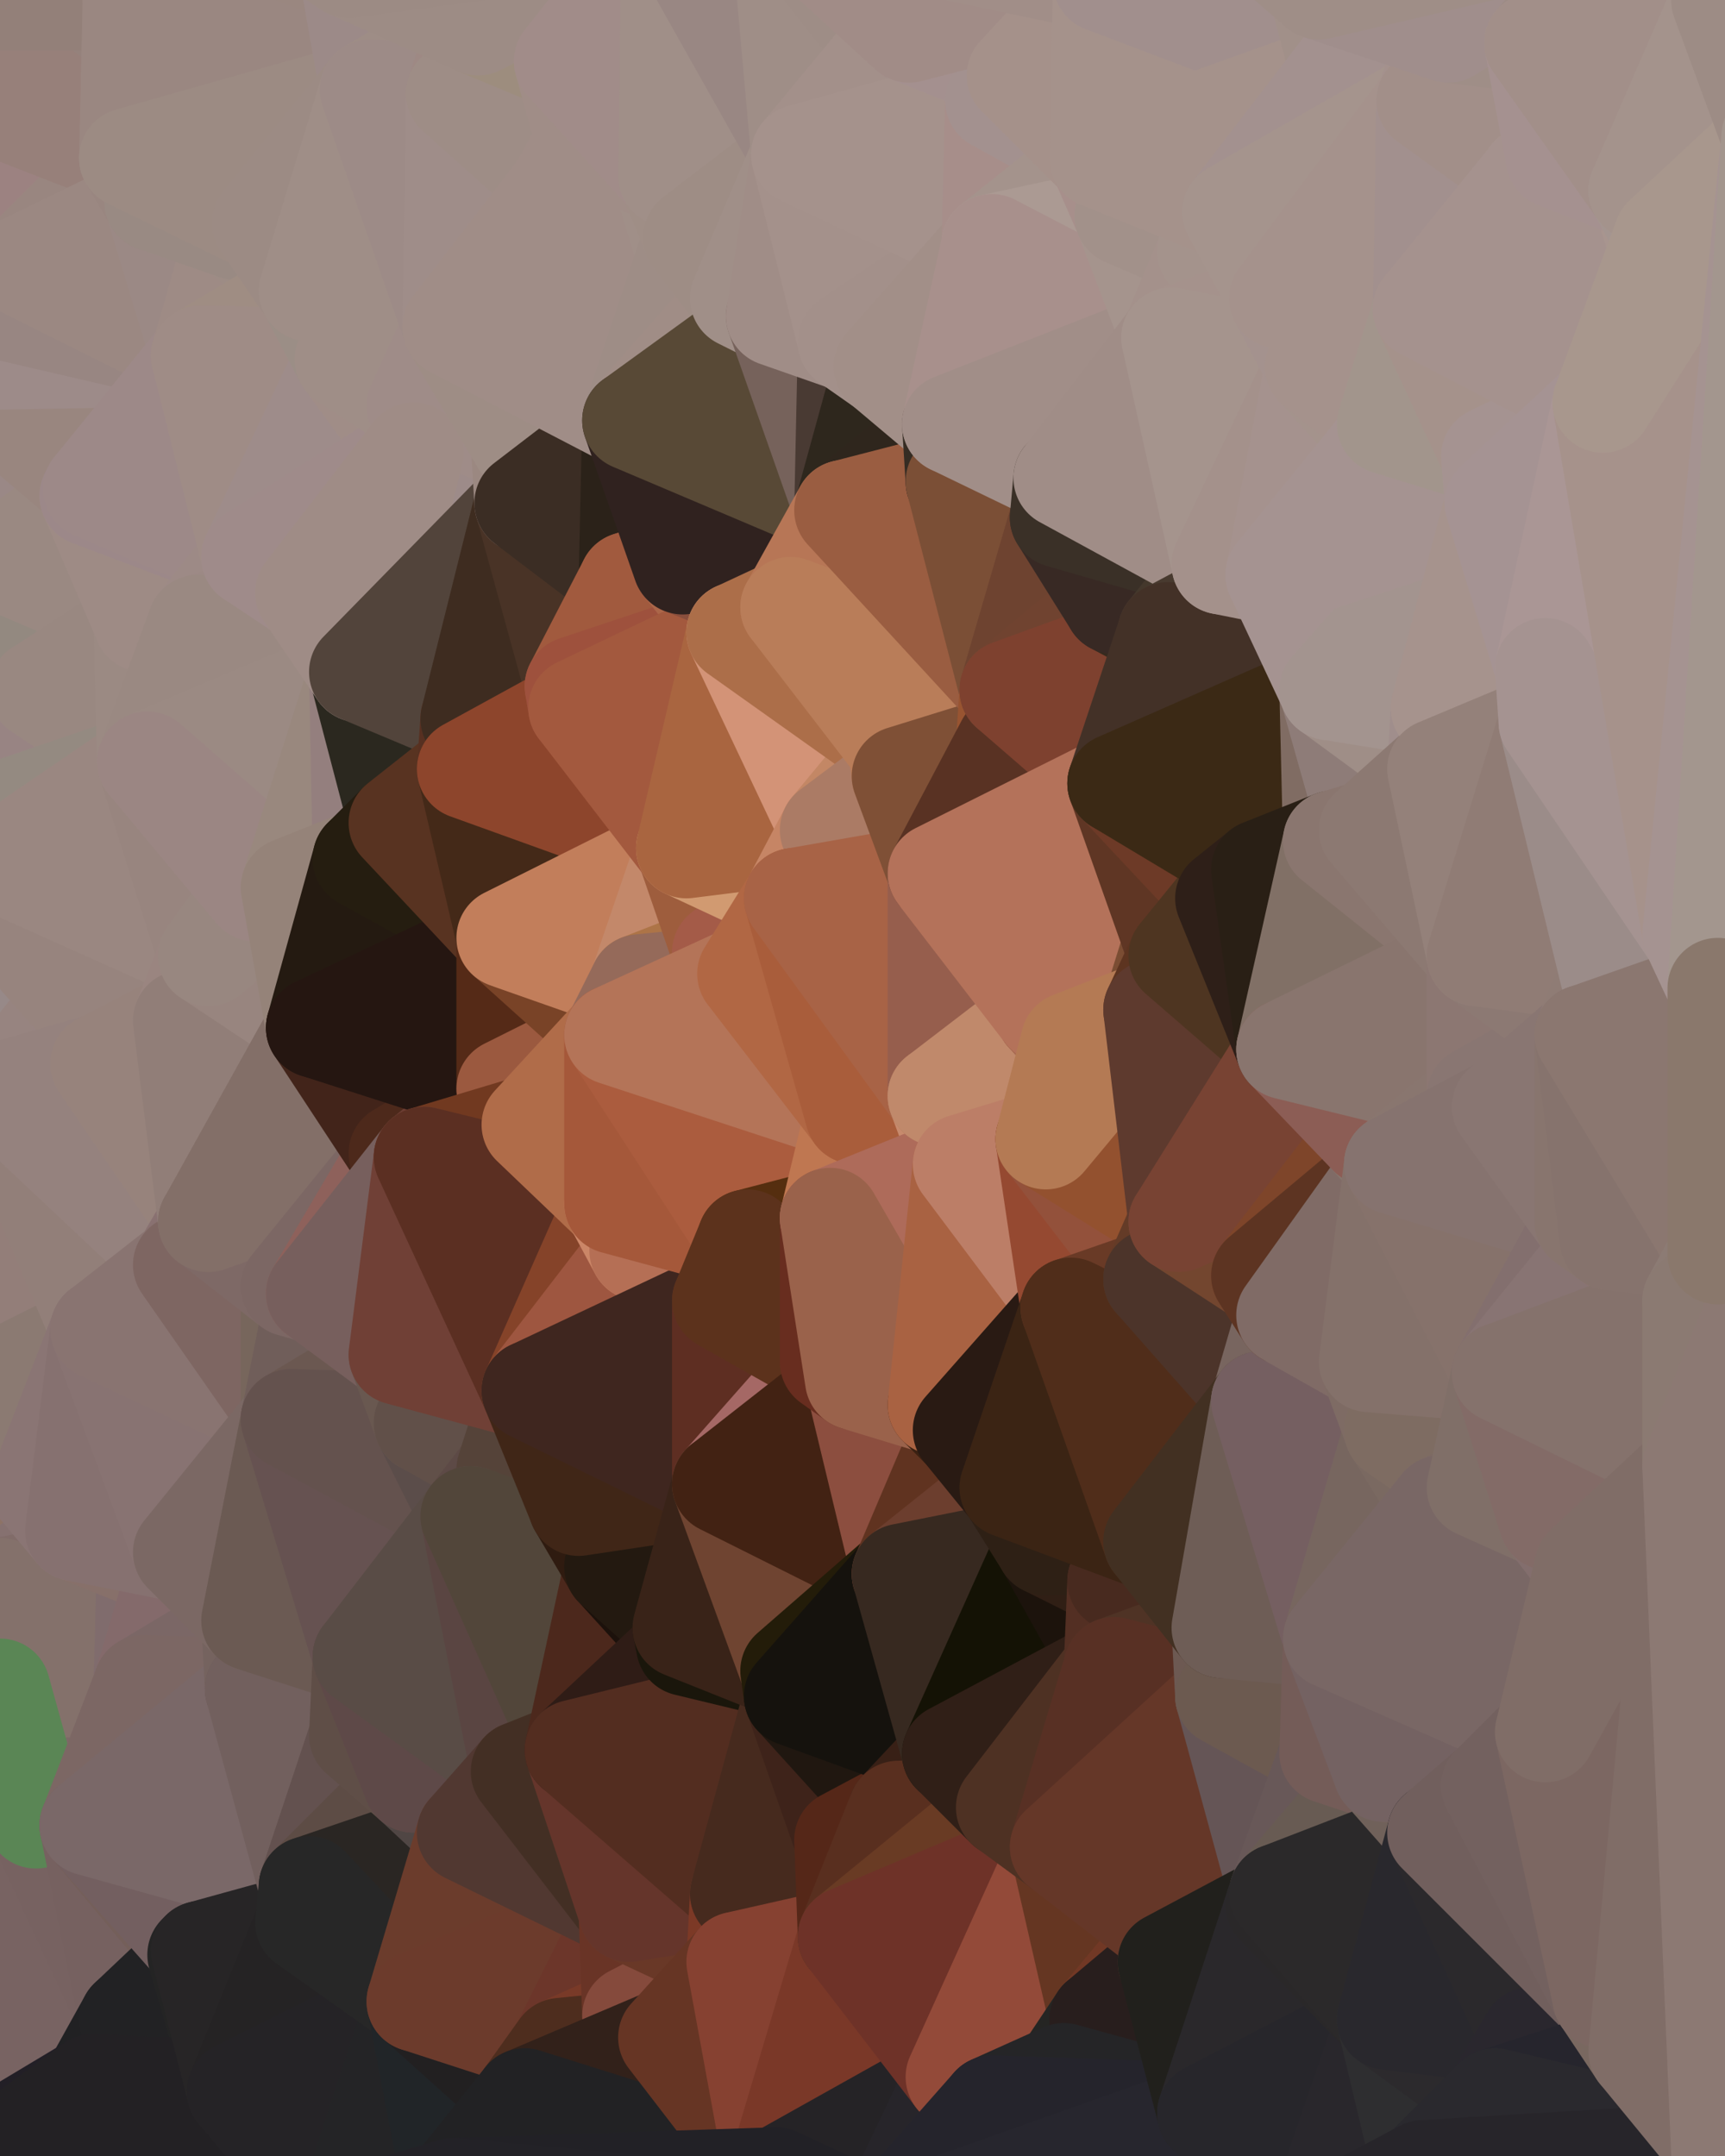 <?xml version="1.0" standalone="yes"?>
<svg width="480" height="600" xmlns="http://www.w3.org/2000/svg" version="1.1" ><polygon points="-34,518 -19,500 -18,444" fill="rgba(90, 134, 85, 1)" stroke="rgba(90, 134, 85, 1)" stroke-width="28" stroke-linejoin="round"/>
		<polygon points="-34,148 -34,518 -18,444" fill="rgba(107, 148, 104, 1)" stroke="rgba(107, 148, 104, 1)" stroke-width="28" stroke-linejoin="round"/>
		<polygon points="-18,222 -34,148 -18,444" fill="rgba(109, 153, 100, 1)" stroke="rgba(109, 153, 100, 1)" stroke-width="28" stroke-linejoin="round"/>
		<polygon points="-19,204 -34,148 -18,222" fill="rgba(117, 161, 112, 1)" stroke="rgba(117, 161, 112, 1)" stroke-width="28" stroke-linejoin="round"/>
		<polygon points="-4,118 -34,148 -3,130" fill="rgba(114, 154, 104, 1)" stroke="rgba(114, 154, 104, 1)" stroke-width="28" stroke-linejoin="round"/>
		<polygon points="-34,148 0,100 0,86" fill="rgba(111, 153, 103, 1)" stroke="rgba(111, 153, 103, 1)" stroke-width="28" stroke-linejoin="round"/>
		<polygon points="0,72 -34,148 0,86" fill="rgba(116, 158, 108, 1)" stroke="rgba(116, 158, 108, 1)" stroke-width="28" stroke-linejoin="round"/>
		<polygon points="-18,444 -19,500 0,470" fill="rgba(95, 137, 89, 1)" stroke="rgba(95, 137, 89, 1)" stroke-width="28" stroke-linejoin="round"/>
		<polygon points="-19,500 -4,488 0,470" fill="rgba(91, 135, 86, 1)" stroke="rgba(91, 135, 86, 1)" stroke-width="28" stroke-linejoin="round"/>
		<polygon points="0,384 -18,444 0,414" fill="rgba(100, 142, 92, 1)" stroke="rgba(100, 142, 92, 1)" stroke-width="28" stroke-linejoin="round"/>
		<polygon points="0,304 -18,444 0,384" fill="rgba(103, 145, 95, 1)" stroke="rgba(103, 145, 95, 1)" stroke-width="28" stroke-linejoin="round"/>
		<polygon points="-18,222 -18,444 0,304" fill="rgba(107, 149, 103, 1)" stroke="rgba(107, 149, 103, 1)" stroke-width="28" stroke-linejoin="round"/>
		<polygon points="0,276 -18,222 0,304" fill="rgba(109, 153, 102, 1)" stroke="rgba(109, 153, 102, 1)" stroke-width="28" stroke-linejoin="round"/>
		<polygon points="0,254 -18,222 0,276" fill="rgba(109, 152, 106, 1)" stroke="rgba(109, 152, 106, 1)" stroke-width="28" stroke-linejoin="round"/>
		<polygon points="0,240 -18,222 0,254" fill="rgba(110, 154, 103, 1)" stroke="rgba(110, 154, 103, 1)" stroke-width="28" stroke-linejoin="round"/>
		<polygon points="-34,148 0,2 0,0" fill="rgba(112, 151, 96, 1)" stroke="rgba(112, 151, 96, 1)" stroke-width="28" stroke-linejoin="round"/>
		<polygon points="0,226 -18,222 0,240" fill="rgba(110, 154, 103, 1)" stroke="rgba(110, 154, 103, 1)" stroke-width="28" stroke-linejoin="round"/>
		<polygon points="0,212 -18,222 0,226" fill="rgba(110, 157, 111, 1)" stroke="rgba(110, 157, 111, 1)" stroke-width="28" stroke-linejoin="round"/>
		<polygon points="-3,574 -34,518 0,599" fill="rgba(74, 116, 66, 1)" stroke="rgba(74, 116, 66, 1)" stroke-width="28" stroke-linejoin="round"/>
		<polygon points="-34,148 0,16 0,2" fill="rgba(112, 151, 96, 1)" stroke="rgba(112, 151, 96, 1)" stroke-width="28" stroke-linejoin="round"/>
		<polygon points="-34,148 0,30 0,16" fill="rgba(110, 153, 99, 1)" stroke="rgba(110, 153, 99, 1)" stroke-width="28" stroke-linejoin="round"/>
		<polygon points="-34,148 0,44 0,30" fill="rgba(110, 154, 101, 1)" stroke="rgba(110, 154, 101, 1)" stroke-width="28" stroke-linejoin="round"/>
		<polygon points="-34,148 0,58 0,44" fill="rgba(114, 158, 105, 1)" stroke="rgba(114, 158, 105, 1)" stroke-width="28" stroke-linejoin="round"/>
		<polygon points="-34,148 0,72 0,58" fill="rgba(115, 159, 106, 1)" stroke="rgba(115, 159, 106, 1)" stroke-width="28" stroke-linejoin="round"/>
		<polygon points="-19,204 -18,222 0,212" fill="rgba(107, 154, 108, 1)" stroke="rgba(107, 154, 108, 1)" stroke-width="28" stroke-linejoin="round"/>
		<polygon points="0,198 -19,204 0,212" fill="rgba(110, 154, 103, 1)" stroke="rgba(110, 154, 103, 1)" stroke-width="28" stroke-linejoin="round"/>
		<polygon points="-4,118 0,114 0,100" fill="rgba(111, 153, 103, 1)" stroke="rgba(111, 153, 103, 1)" stroke-width="28" stroke-linejoin="round"/>
		<polygon points="-34,148 -4,118 0,100" fill="rgba(111, 153, 103, 1)" stroke="rgba(111, 153, 103, 1)" stroke-width="28" stroke-linejoin="round"/>
		<polygon points="-4,118 -3,130 0,128" fill="rgba(111, 155, 104, 1)" stroke="rgba(111, 155, 104, 1)" stroke-width="28" stroke-linejoin="round"/>
		<polygon points="-3,130 -34,148 0,142" fill="rgba(114, 154, 104, 1)" stroke="rgba(114, 154, 104, 1)" stroke-width="28" stroke-linejoin="round"/>
		<polygon points="-34,148 0,156 0,142" fill="rgba(112, 156, 105, 1)" stroke="rgba(112, 156, 105, 1)" stroke-width="28" stroke-linejoin="round"/>
		<polygon points="-34,148 0,170 0,156" fill="rgba(112, 156, 105, 1)" stroke="rgba(112, 156, 105, 1)" stroke-width="28" stroke-linejoin="round"/>
		<polygon points="-34,148 -19,204 0,170" fill="rgba(115, 159, 108, 1)" stroke="rgba(115, 159, 108, 1)" stroke-width="28" stroke-linejoin="round"/>
		<polygon points="-19,204 0,184 0,170" fill="rgba(117, 161, 110, 1)" stroke="rgba(117, 161, 110, 1)" stroke-width="28" stroke-linejoin="round"/>
		<polygon points="-19,204 0,198 0,184" fill="rgba(110, 154, 103, 1)" stroke="rgba(110, 154, 103, 1)" stroke-width="28" stroke-linejoin="round"/>
		<polygon points="-3,574 0,599 6,592" fill="rgba(0, 56, 5, 1)" stroke="rgba(0, 56, 5, 1)" stroke-width="28" stroke-linejoin="round"/>
		<polygon points="0,72 0,86 6,74" fill="rgba(110, 154, 101, 1)" stroke="rgba(110, 154, 101, 1)" stroke-width="28" stroke-linejoin="round"/>
		<polygon points="0,442 -18,444 0,470" fill="rgba(97, 141, 90, 1)" stroke="rgba(97, 141, 90, 1)" stroke-width="28" stroke-linejoin="round"/>
		<polygon points="0,414 -18,444 0,442" fill="rgba(98, 138, 88, 1)" stroke="rgba(98, 138, 88, 1)" stroke-width="28" stroke-linejoin="round"/>
		<polygon points="-3,130 0,142 0,128" fill="rgba(114, 154, 104, 1)" stroke="rgba(114, 154, 104, 1)" stroke-width="28" stroke-linejoin="round"/>
		<polygon points="-4,488 -19,500 10,506" fill="rgba(86, 129, 75, 1)" stroke="rgba(86, 129, 75, 1)" stroke-width="28" stroke-linejoin="round"/>
		<polygon points="-4,118 0,128 0,114" fill="rgba(111, 153, 103, 1)" stroke="rgba(111, 153, 103, 1)" stroke-width="28" stroke-linejoin="round"/>
		<polygon points="0,414 0,442 11,414" fill="rgba(139, 109, 99, 1)" stroke="rgba(139, 109, 99, 1)" stroke-width="28" stroke-linejoin="round"/>
		<polygon points="0,184 0,198 11,192" fill="rgba(158, 134, 122, 1)" stroke="rgba(158, 134, 122, 1)" stroke-width="28" stroke-linejoin="round"/>
		<polygon points="0,198 10,210 11,192" fill="rgba(150, 136, 135, 1)" stroke="rgba(150, 136, 135, 1)" stroke-width="28" stroke-linejoin="round"/>
		<polygon points="0,212 0,226 10,210" fill="rgba(155, 132, 124, 1)" stroke="rgba(155, 132, 124, 1)" stroke-width="28" stroke-linejoin="round"/>
		<polygon points="0,198 0,212 10,210" fill="rgba(156, 133, 119, 1)" stroke="rgba(156, 133, 119, 1)" stroke-width="28" stroke-linejoin="round"/>
		<polygon points="-19,500 -34,518 10,506" fill="rgba(88, 131, 77, 1)" stroke="rgba(88, 131, 77, 1)" stroke-width="28" stroke-linejoin="round"/>
		<polygon points="0,58 0,72 6,74" fill="rgba(109, 153, 100, 1)" stroke="rgba(109, 153, 100, 1)" stroke-width="28" stroke-linejoin="round"/>
		<polygon points="11,414 0,442 21,426" fill="rgba(141, 111, 109, 1)" stroke="rgba(141, 111, 109, 1)" stroke-width="28" stroke-linejoin="round"/>
		<polygon points="0,384 0,414 11,414" fill="rgba(141, 115, 102, 1)" stroke="rgba(141, 115, 102, 1)" stroke-width="28" stroke-linejoin="round"/>
		<polygon points="0,128 0,142 25,138" fill="rgba(148, 137, 133, 1)" stroke="rgba(148, 137, 133, 1)" stroke-width="28" stroke-linejoin="round"/>
		<polygon points="-3,574 6,592 26,580" fill="rgba(34, 40, 38, 1)" stroke="rgba(34, 40, 38, 1)" stroke-width="28" stroke-linejoin="round"/>
		<polygon points="0,128 25,138 26,136" fill="rgba(154, 136, 132, 1)" stroke="rgba(154, 136, 132, 1)" stroke-width="28" stroke-linejoin="round"/>
		<polygon points="0,276 0,304 21,278" fill="rgba(150, 136, 133, 1)" stroke="rgba(150, 136, 133, 1)" stroke-width="28" stroke-linejoin="round"/>
		<polygon points="0,254 0,276 21,278" fill="rgba(151, 137, 136, 1)" stroke="rgba(151, 137, 136, 1)" stroke-width="28" stroke-linejoin="round"/>
		<polygon points="21,278 0,304 28,296" fill="rgba(151, 132, 128, 1)" stroke="rgba(151, 132, 128, 1)" stroke-width="28" stroke-linejoin="round"/>
		<polygon points="0,114 0,128 26,136" fill="rgba(145, 138, 132, 1)" stroke="rgba(145, 138, 132, 1)" stroke-width="28" stroke-linejoin="round"/>
		<polygon points="0,142 0,156 25,138" fill="rgba(154, 136, 134, 1)" stroke="rgba(154, 136, 134, 1)" stroke-width="28" stroke-linejoin="round"/>
		<polygon points="0,170 0,184 11,192" fill="rgba(156, 133, 117, 1)" stroke="rgba(156, 133, 117, 1)" stroke-width="28" stroke-linejoin="round"/>
		<polygon points="-34,518 -3,574 10,506" fill="rgba(80, 122, 72, 1)" stroke="rgba(80, 122, 72, 1)" stroke-width="28" stroke-linejoin="round"/>
		<polygon points="-3,574 26,580 36,562" fill="rgba(47, 35, 35, 1)" stroke="rgba(47, 35, 35, 1)" stroke-width="28" stroke-linejoin="round"/>
		<polygon points="0,0 0,2 37,0" fill="rgba(140, 127, 118, 1)" stroke="rgba(140, 127, 118, 1)" stroke-width="28" stroke-linejoin="round"/>
		<polygon points="0,2 0,16 37,0" fill="rgba(144, 131, 122, 1)" stroke="rgba(144, 131, 122, 1)" stroke-width="28" stroke-linejoin="round"/>
		<polygon points="0,30 0,44 36,44" fill="rgba(153, 131, 120, 1)" stroke="rgba(153, 131, 120, 1)" stroke-width="28" stroke-linejoin="round"/>
		<polygon points="0,44 0,58 36,44" fill="rgba(153, 128, 121, 1)" stroke="rgba(153, 128, 121, 1)" stroke-width="28" stroke-linejoin="round"/>
		<polygon points="0,304 0,384 28,370" fill="rgba(147, 126, 121, 1)" stroke="rgba(147, 126, 121, 1)" stroke-width="28" stroke-linejoin="round"/>
		<polygon points="0,170 11,192 40,173" fill="rgba(151, 131, 130, 1)" stroke="rgba(151, 131, 130, 1)" stroke-width="28" stroke-linejoin="round"/>
		<polygon points="0,156 0,170 40,173" fill="rgba(147, 137, 128, 1)" stroke="rgba(147, 137, 128, 1)" stroke-width="28" stroke-linejoin="round"/>
		<polygon points="0,58 6,74 36,44" fill="rgba(156, 130, 129, 1)" stroke="rgba(156, 130, 129, 1)" stroke-width="28" stroke-linejoin="round"/>
		<polygon points="36,44 6,74 43,56" fill="rgba(153, 134, 128, 1)" stroke="rgba(153, 134, 128, 1)" stroke-width="28" stroke-linejoin="round"/>
		<polygon points="11,192 10,210 41,212" fill="rgba(155, 134, 131, 1)" stroke="rgba(155, 134, 131, 1)" stroke-width="28" stroke-linejoin="round"/>
		<polygon points="10,210 0,226 41,212" fill="rgba(152, 132, 131, 1)" stroke="rgba(152, 132, 131, 1)" stroke-width="28" stroke-linejoin="round"/>
		<polygon points="21,426 0,442 41,434" fill="rgba(134, 113, 112, 1)" stroke="rgba(134, 113, 112, 1)" stroke-width="28" stroke-linejoin="round"/>
		<polygon points="0,442 40,469 41,434" fill="rgba(129, 108, 105, 1)" stroke="rgba(129, 108, 105, 1)" stroke-width="28" stroke-linejoin="round"/>
		<polygon points="0,470 10,506 40,469" fill="rgba(130, 105, 108, 1)" stroke="rgba(130, 105, 108, 1)" stroke-width="28" stroke-linejoin="round"/>
		<polygon points="10,506 25,508 40,469" fill="rgba(125, 104, 103, 1)" stroke="rgba(125, 104, 103, 1)" stroke-width="28" stroke-linejoin="round"/>
		<polygon points="0,442 0,470 40,469" fill="rgba(132, 113, 107, 1)" stroke="rgba(132, 113, 107, 1)" stroke-width="28" stroke-linejoin="round"/>
		<polygon points="25,138 0,156 40,173" fill="rgba(154, 137, 130, 1)" stroke="rgba(154, 137, 130, 1)" stroke-width="28" stroke-linejoin="round"/>
		<polygon points="0,16 36,44 37,0" fill="rgba(149, 130, 124, 1)" stroke="rgba(149, 130, 124, 1)" stroke-width="28" stroke-linejoin="round"/>
		<polygon points="10,506 -3,574 36,562" fill="rgba(120, 99, 98, 1)" stroke="rgba(120, 99, 98, 1)" stroke-width="28" stroke-linejoin="round"/>
		<polygon points="25,508 10,506 36,562" fill="rgba(119, 98, 97, 1)" stroke="rgba(119, 98, 97, 1)" stroke-width="28" stroke-linejoin="round"/>
		<polygon points="0,16 0,30 36,44" fill="rgba(151, 128, 122, 1)" stroke="rgba(151, 128, 122, 1)" stroke-width="28" stroke-linejoin="round"/>
		<polygon points="0,384 11,414 28,370" fill="rgba(139, 122, 114, 1)" stroke="rgba(139, 122, 114, 1)" stroke-width="28" stroke-linejoin="round"/>
		<polygon points="0,470 -4,488 10,506" fill="rgba(90, 134, 85, 1)" stroke="rgba(90, 134, 85, 1)" stroke-width="28" stroke-linejoin="round"/>
		<polygon points="21,278 28,296 51,284" fill="rgba(151, 131, 130, 1)" stroke="rgba(151, 131, 130, 1)" stroke-width="28" stroke-linejoin="round"/>
		<polygon points="40,173 11,192 41,212" fill="rgba(153, 136, 129, 1)" stroke="rgba(153, 136, 129, 1)" stroke-width="28" stroke-linejoin="round"/>
		<polygon points="0,226 0,240 41,212" fill="rgba(148, 138, 129, 1)" stroke="rgba(148, 138, 129, 1)" stroke-width="28" stroke-linejoin="round"/>
		<polygon points="0,304 28,370 51,352" fill="rgba(146, 127, 121, 1)" stroke="rgba(146, 127, 121, 1)" stroke-width="28" stroke-linejoin="round"/>
		<polygon points="0,100 0,114 56,99" fill="rgba(153, 133, 132, 1)" stroke="rgba(153, 133, 132, 1)" stroke-width="28" stroke-linejoin="round"/>
		<polygon points="0,114 26,136 56,99" fill="rgba(153, 134, 127, 1)" stroke="rgba(153, 134, 127, 1)" stroke-width="28" stroke-linejoin="round"/>
		<polygon points="0,86 0,100 56,99" fill="rgba(157, 139, 137, 1)" stroke="rgba(157, 139, 137, 1)" stroke-width="28" stroke-linejoin="round"/>
		<polygon points="6,74 0,86 56,99" fill="rgba(152, 134, 130, 1)" stroke="rgba(152, 134, 130, 1)" stroke-width="28" stroke-linejoin="round"/>
		<polygon points="25,508 36,562 55,544" fill="rgba(118, 97, 96, 1)" stroke="rgba(118, 97, 96, 1)" stroke-width="28" stroke-linejoin="round"/>
		<polygon points="21,278 51,284 58,266" fill="rgba(151, 131, 130, 1)" stroke="rgba(151, 131, 130, 1)" stroke-width="28" stroke-linejoin="round"/>
		<polygon points="0,240 0,254 58,266" fill="rgba(153, 132, 131, 1)" stroke="rgba(153, 132, 131, 1)" stroke-width="28" stroke-linejoin="round"/>
		<polygon points="0,254 21,278 58,266" fill="rgba(151, 132, 126, 1)" stroke="rgba(151, 132, 126, 1)" stroke-width="28" stroke-linejoin="round"/>
		<polygon points="28,296 51,352 58,340" fill="rgba(148, 129, 123, 1)" stroke="rgba(148, 129, 123, 1)" stroke-width="28" stroke-linejoin="round"/>
		<polygon points="25,508 55,544 56,543" fill="rgba(116, 95, 90, 1)" stroke="rgba(116, 95, 90, 1)" stroke-width="28" stroke-linejoin="round"/>
		<polygon points="43,56 6,74 56,99" fill="rgba(155, 136, 130, 1)" stroke="rgba(155, 136, 130, 1)" stroke-width="28" stroke-linejoin="round"/>
		<polygon points="28,296 0,304 51,352" fill="rgba(149, 130, 126, 1)" stroke="rgba(149, 130, 126, 1)" stroke-width="28" stroke-linejoin="round"/>
		<polygon points="36,562 26,580 66,582" fill="rgba(33, 33, 35, 1)" stroke="rgba(33, 33, 35, 1)" stroke-width="28" stroke-linejoin="round"/>
		<polygon points="41,212 0,240 58,266" fill="rgba(154, 135, 129, 1)" stroke="rgba(154, 135, 129, 1)" stroke-width="28" stroke-linejoin="round"/>
		<polygon points="40,173 41,212 55,174" fill="rgba(155, 138, 131, 1)" stroke="rgba(155, 138, 131, 1)" stroke-width="28" stroke-linejoin="round"/>
		<polygon points="41,434 40,469 51,432" fill="rgba(128, 108, 109, 1)" stroke="rgba(128, 108, 109, 1)" stroke-width="28" stroke-linejoin="round"/>
		<polygon points="21,426 41,434 51,432" fill="rgba(135, 112, 106, 1)" stroke="rgba(135, 112, 106, 1)" stroke-width="28" stroke-linejoin="round"/>
		<polygon points="51,432 40,469 70,451" fill="rgba(132, 106, 107, 1)" stroke="rgba(132, 106, 107, 1)" stroke-width="28" stroke-linejoin="round"/>
		<polygon points="40,173 55,174 70,155" fill="rgba(156, 138, 134, 1)" stroke="rgba(156, 138, 134, 1)" stroke-width="28" stroke-linejoin="round"/>
		<polygon points="25,138 40,173 70,155" fill="rgba(158, 139, 133, 1)" stroke="rgba(158, 139, 133, 1)" stroke-width="28" stroke-linejoin="round"/>
		<polygon points="43,56 56,99 66,64" fill="rgba(155, 137, 133, 1)" stroke="rgba(155, 137, 133, 1)" stroke-width="28" stroke-linejoin="round"/>
		<polygon points="41,212 58,266 71,248" fill="rgba(152, 133, 127, 1)" stroke="rgba(152, 133, 127, 1)" stroke-width="28" stroke-linejoin="round"/>
		<polygon points="26,136 25,138 70,155" fill="rgba(156, 136, 137, 1)" stroke="rgba(156, 136, 137, 1)" stroke-width="28" stroke-linejoin="round"/>
		<polygon points="0,0 37,0 67,-29" fill="rgba(147, 128, 121, 1)" stroke="rgba(147, 128, 121, 1)" stroke-width="28" stroke-linejoin="round"/>
		<polygon points="11,414 21,426 28,370" fill="rgba(138, 117, 116, 1)" stroke="rgba(138, 117, 116, 1)" stroke-width="28" stroke-linejoin="round"/>
		<polygon points="70,451 40,469 71,470" fill="rgba(123, 103, 102, 1)" stroke="rgba(123, 103, 102, 1)" stroke-width="28" stroke-linejoin="round"/>
		<polygon points="55,544 36,562 66,582" fill="rgba(34, 34, 36, 1)" stroke="rgba(34, 34, 36, 1)" stroke-width="28" stroke-linejoin="round"/>
		<polygon points="51,284 28,296 58,340" fill="rgba(151, 131, 124, 1)" stroke="rgba(151, 131, 124, 1)" stroke-width="28" stroke-linejoin="round"/>
		<polygon points="28,370 21,426 51,432" fill="rgba(134, 113, 112, 1)" stroke="rgba(134, 113, 112, 1)" stroke-width="28" stroke-linejoin="round"/>
		<polygon points="58,340 51,352 81,358" fill="rgba(137, 113, 113, 1)" stroke="rgba(137, 113, 113, 1)" stroke-width="28" stroke-linejoin="round"/>
		<polygon points="28,370 51,432 81,395" fill="rgba(136, 115, 114, 1)" stroke="rgba(136, 115, 114, 1)" stroke-width="28" stroke-linejoin="round"/>
		<polygon points="51,352 28,370 81,395" fill="rgba(137, 116, 113, 1)" stroke="rgba(137, 116, 113, 1)" stroke-width="28" stroke-linejoin="round"/>
		<polygon points="56,99 26,136 70,155" fill="rgba(157, 137, 136, 1)" stroke="rgba(157, 137, 136, 1)" stroke-width="28" stroke-linejoin="round"/>
		<polygon points="56,543 85,535 86,525" fill="rgba(114, 99, 94, 1)" stroke="rgba(114, 99, 94, 1)" stroke-width="28" stroke-linejoin="round"/>
		<polygon points="66,64 56,99 86,81" fill="rgba(158, 139, 133, 1)" stroke="rgba(158, 139, 133, 1)" stroke-width="28" stroke-linejoin="round"/>
		<polygon points="73,62 66,64 86,81" fill="rgba(157, 140, 133, 1)" stroke="rgba(157, 140, 133, 1)" stroke-width="28" stroke-linejoin="round"/>
		<polygon points="70,155 55,174 85,165" fill="rgba(157, 138, 134, 1)" stroke="rgba(157, 138, 134, 1)" stroke-width="28" stroke-linejoin="round"/>
		<polygon points="40,469 25,508 71,470" fill="rgba(124, 103, 100, 1)" stroke="rgba(124, 103, 100, 1)" stroke-width="28" stroke-linejoin="round"/>
		<polygon points="58,266 51,284 88,286" fill="rgba(154, 133, 128, 1)" stroke="rgba(154, 133, 128, 1)" stroke-width="28" stroke-linejoin="round"/>
		<polygon points="25,508 56,543 86,525" fill="rgba(115, 95, 96, 1)" stroke="rgba(115, 95, 96, 1)" stroke-width="28" stroke-linejoin="round"/>
		<polygon points="71,470 25,508 86,525" fill="rgba(122, 104, 104, 1)" stroke="rgba(122, 104, 104, 1)" stroke-width="28" stroke-linejoin="round"/>
		<polygon points="51,352 81,395 81,358" fill="rgba(126, 102, 98, 1)" stroke="rgba(126, 102, 98, 1)" stroke-width="28" stroke-linejoin="round"/>
		<polygon points="36,44 43,56 73,62" fill="rgba(153, 134, 128, 1)" stroke="rgba(153, 134, 128, 1)" stroke-width="28" stroke-linejoin="round"/>
		<polygon points="43,56 66,64 73,62" fill="rgba(153, 138, 131, 1)" stroke="rgba(153, 138, 131, 1)" stroke-width="28" stroke-linejoin="round"/>
		<polygon points="56,543 55,544 66,582" fill="rgba(36, 36, 36, 1)" stroke="rgba(36, 36, 36, 1)" stroke-width="28" stroke-linejoin="round"/>
		<polygon points="6,592 0,599 26,580" fill="rgba(34, 31, 38, 1)" stroke="rgba(34, 31, 38, 1)" stroke-width="28" stroke-linejoin="round"/>
		<polygon points="86,81 56,99 96,100" fill="rgba(159, 141, 131, 1)" stroke="rgba(159, 141, 131, 1)" stroke-width="28" stroke-linejoin="round"/>
		<polygon points="67,-29 37,0 97,-9" fill="rgba(152, 133, 126, 1)" stroke="rgba(152, 133, 126, 1)" stroke-width="28" stroke-linejoin="round"/>
		<polygon points="66,582 0,599 96,618" fill="rgba(35, 33, 36, 1)" stroke="rgba(35, 33, 36, 1)" stroke-width="28" stroke-linejoin="round"/>
		<polygon points="81,358 81,395 88,360" fill="rgba(119, 102, 92, 1)" stroke="rgba(119, 102, 92, 1)" stroke-width="28" stroke-linejoin="round"/>
		<polygon points="51,284 58,340 88,286" fill="rgba(145, 126, 120, 1)" stroke="rgba(145, 126, 120, 1)" stroke-width="28" stroke-linejoin="round"/>
		<polygon points="81,247 58,266 88,286" fill="rgba(152, 133, 127, 1)" stroke="rgba(152, 133, 127, 1)" stroke-width="28" stroke-linejoin="round"/>
		<polygon points="71,248 58,266 81,247" fill="rgba(152, 135, 128, 1)" stroke="rgba(152, 135, 128, 1)" stroke-width="28" stroke-linejoin="round"/>
		<polygon points="26,580 0,599 66,582" fill="rgba(35, 33, 36, 1)" stroke="rgba(35, 33, 36, 1)" stroke-width="28" stroke-linejoin="round"/>
		<polygon points="85,165 55,174 100,187" fill="rgba(156, 137, 133, 1)" stroke="rgba(156, 137, 133, 1)" stroke-width="28" stroke-linejoin="round"/>
		<polygon points="70,451 71,470 101,461" fill="rgba(117, 99, 95, 1)" stroke="rgba(117, 99, 95, 1)" stroke-width="28" stroke-linejoin="round"/>
		<polygon points="56,543 66,582 85,535" fill="rgba(39, 37, 38, 1)" stroke="rgba(39, 37, 38, 1)" stroke-width="28" stroke-linejoin="round"/>
		<polygon points="97,-9 37,0 103,25" fill="rgba(154, 135, 128, 1)" stroke="rgba(154, 135, 128, 1)" stroke-width="28" stroke-linejoin="round"/>
		<polygon points="37,0 36,44 103,25" fill="rgba(154, 135, 129, 1)" stroke="rgba(154, 135, 129, 1)" stroke-width="28" stroke-linejoin="round"/>
		<polygon points="36,44 73,62 103,25" fill="rgba(156, 139, 131, 1)" stroke="rgba(156, 139, 131, 1)" stroke-width="28" stroke-linejoin="round"/>
		<polygon points="71,470 100,483 101,461" fill="rgba(107, 89, 87, 1)" stroke="rgba(107, 89, 87, 1)" stroke-width="28" stroke-linejoin="round"/>
		<polygon points="71,470 86,525 100,483" fill="rgba(114, 96, 94, 1)" stroke="rgba(114, 96, 94, 1)" stroke-width="28" stroke-linejoin="round"/>
		<polygon points="55,174 41,212 100,187" fill="rgba(154, 137, 130, 1)" stroke="rgba(154, 137, 130, 1)" stroke-width="28" stroke-linejoin="round"/>
		<polygon points="41,212 81,247 100,187" fill="rgba(155, 138, 131, 1)" stroke="rgba(155, 138, 131, 1)" stroke-width="28" stroke-linejoin="round"/>
		<polygon points="56,99 70,155 96,100" fill="rgba(159, 140, 134, 1)" stroke="rgba(159, 140, 134, 1)" stroke-width="28" stroke-linejoin="round"/>
		<polygon points="41,212 71,248 81,247" fill="rgba(155, 134, 131, 1)" stroke="rgba(155, 134, 131, 1)" stroke-width="28" stroke-linejoin="round"/>
		<polygon points="51,432 70,451 81,395" fill="rgba(123, 104, 100, 1)" stroke="rgba(123, 104, 100, 1)" stroke-width="28" stroke-linejoin="round"/>
		<polygon points="58,340 81,358 111,321" fill="rgba(126, 105, 102, 1)" stroke="rgba(126, 105, 102, 1)" stroke-width="28" stroke-linejoin="round"/>
		<polygon points="88,286 58,340 111,321" fill="rgba(131, 111, 104, 1)" stroke="rgba(131, 111, 104, 1)" stroke-width="28" stroke-linejoin="round"/>
		<polygon points="88,360 81,395 111,377" fill="rgba(112, 94, 90, 1)" stroke="rgba(112, 94, 90, 1)" stroke-width="28" stroke-linejoin="round"/>
		<polygon points="100,187 81,247 101,239" fill="rgba(153, 136, 126, 1)" stroke="rgba(153, 136, 126, 1)" stroke-width="28" stroke-linejoin="round"/>
		<polygon points="96,100 70,155 115,126" fill="rgba(158, 140, 138, 1)" stroke="rgba(158, 140, 138, 1)" stroke-width="28" stroke-linejoin="round"/>
		<polygon points="81,358 88,360 111,321" fill="rgba(124, 103, 100, 1)" stroke="rgba(124, 103, 100, 1)" stroke-width="28" stroke-linejoin="round"/>
		<polygon points="100,187 101,239 111,229" fill="rgba(148, 127, 126, 1)" stroke="rgba(148, 127, 126, 1)" stroke-width="28" stroke-linejoin="round"/>
		<polygon points="96,100 115,126 116,113" fill="rgba(160, 141, 135, 1)" stroke="rgba(160, 141, 135, 1)" stroke-width="28" stroke-linejoin="round"/>
		<polygon points="85,535 66,582 116,557" fill="rgba(37, 35, 36, 1)" stroke="rgba(37, 35, 36, 1)" stroke-width="28" stroke-linejoin="round"/>
		<polygon points="100,483 86,525 115,496" fill="rgba(99, 81, 79, 1)" stroke="rgba(99, 81, 79, 1)" stroke-width="28" stroke-linejoin="round"/>
		<polygon points="111,377 81,395 118,396" fill="rgba(107, 88, 81, 1)" stroke="rgba(107, 88, 81, 1)" stroke-width="28" stroke-linejoin="round"/>
		<polygon points="70,155 85,165 115,126" fill="rgba(159, 139, 138, 1)" stroke="rgba(159, 139, 138, 1)" stroke-width="28" stroke-linejoin="round"/>
		<polygon points="81,247 88,286 101,239" fill="rgba(149, 131, 121, 1)" stroke="rgba(149, 131, 121, 1)" stroke-width="28" stroke-linejoin="round"/>
		<polygon points="86,81 96,100 126,91" fill="rgba(155, 142, 134, 1)" stroke="rgba(155, 142, 134, 1)" stroke-width="28" stroke-linejoin="round"/>
		<polygon points="96,100 116,113 126,91" fill="rgba(159, 142, 135, 1)" stroke="rgba(159, 142, 135, 1)" stroke-width="28" stroke-linejoin="round"/>
		<polygon points="81,395 70,451 101,461" fill="rgba(107, 90, 83, 1)" stroke="rgba(107, 90, 83, 1)" stroke-width="28" stroke-linejoin="round"/>
		<polygon points="81,395 101,461 131,422" fill="rgba(102, 82, 81, 1)" stroke="rgba(102, 82, 81, 1)" stroke-width="28" stroke-linejoin="round"/>
		<polygon points="118,396 81,395 131,422" fill="rgba(100, 82, 78, 1)" stroke="rgba(100, 82, 78, 1)" stroke-width="28" stroke-linejoin="round"/>
		<polygon points="100,187 130,214 131,200" fill="rgba(50, 41, 34, 1)" stroke="rgba(50, 41, 34, 1)" stroke-width="28" stroke-linejoin="round"/>
		<polygon points="100,187 111,229 130,214" fill="rgba(43, 40, 31, 1)" stroke="rgba(43, 40, 31, 1)" stroke-width="28" stroke-linejoin="round"/>
		<polygon points="115,496 86,525 130,510" fill="rgba(93, 76, 69, 1)" stroke="rgba(93, 76, 69, 1)" stroke-width="28" stroke-linejoin="round"/>
		<polygon points="66,582 96,618 116,557" fill="rgba(37, 35, 38, 1)" stroke="rgba(37, 35, 38, 1)" stroke-width="28" stroke-linejoin="round"/>
		<polygon points="97,-9 103,25 133,7" fill="rgba(156, 138, 136, 1)" stroke="rgba(156, 138, 136, 1)" stroke-width="28" stroke-linejoin="round"/>
		<polygon points="103,25 127,26 133,7" fill="rgba(158, 141, 134, 1)" stroke="rgba(158, 141, 134, 1)" stroke-width="28" stroke-linejoin="round"/>
		<polygon points="86,525 116,557 130,510" fill="rgba(42, 38, 35, 1)" stroke="rgba(42, 38, 35, 1)" stroke-width="28" stroke-linejoin="round"/>
		<polygon points="116,557 96,618 126,609" fill="rgba(36, 36, 38, 1)" stroke="rgba(36, 36, 38, 1)" stroke-width="28" stroke-linejoin="round"/>
		<polygon points="111,321 88,360 118,322" fill="rgba(142, 97, 91, 1)" stroke="rgba(142, 97, 91, 1)" stroke-width="28" stroke-linejoin="round"/>
		<polygon points="86,525 85,535 116,557" fill="rgba(39, 39, 39, 1)" stroke="rgba(39, 39, 39, 1)" stroke-width="28" stroke-linejoin="round"/>
		<polygon points="73,62 86,81 103,25" fill="rgba(156, 139, 132, 1)" stroke="rgba(156, 139, 132, 1)" stroke-width="28" stroke-linejoin="round"/>
		<polygon points="88,286 111,321 141,303" fill="rgba(66, 36, 26, 1)" stroke="rgba(66, 36, 26, 1)" stroke-width="28" stroke-linejoin="round"/>
		<polygon points="111,321 118,322 141,303" fill="rgba(77, 41, 27, 1)" stroke="rgba(77, 41, 27, 1)" stroke-width="28" stroke-linejoin="round"/>
		<polygon points="118,396 131,422 141,409" fill="rgba(91, 77, 74, 1)" stroke="rgba(91, 77, 74, 1)" stroke-width="28" stroke-linejoin="round"/>
		<polygon points="101,239 88,286 141,261" fill="rgba(36, 26, 17, 1)" stroke="rgba(36, 26, 17, 1)" stroke-width="28" stroke-linejoin="round"/>
		<polygon points="111,229 101,239 141,261" fill="rgba(37, 29, 16, 1)" stroke="rgba(37, 29, 16, 1)" stroke-width="28" stroke-linejoin="round"/>
		<polygon points="88,360 111,377 118,322" fill="rgba(119, 95, 93, 1)" stroke="rgba(119, 95, 93, 1)" stroke-width="28" stroke-linejoin="round"/>
		<polygon points="116,113 115,126 145,123" fill="rgba(159, 142, 135, 1)" stroke="rgba(159, 142, 135, 1)" stroke-width="28" stroke-linejoin="round"/>
		<polygon points="115,496 130,510 145,493" fill="rgba(80, 70, 68, 1)" stroke="rgba(80, 70, 68, 1)" stroke-width="28" stroke-linejoin="round"/>
		<polygon points="101,461 100,483 115,496" fill="rgba(95, 78, 71, 1)" stroke="rgba(95, 78, 71, 1)" stroke-width="28" stroke-linejoin="round"/>
		<polygon points="145,123 115,126 146,140" fill="rgba(156, 139, 132, 1)" stroke="rgba(156, 139, 132, 1)" stroke-width="28" stroke-linejoin="round"/>
		<polygon points="116,557 126,609 146,584" fill="rgba(33, 37, 40, 1)" stroke="rgba(33, 37, 40, 1)" stroke-width="28" stroke-linejoin="round"/>
		<polygon points="103,25 86,81 126,91" fill="rgba(159, 142, 135, 1)" stroke="rgba(159, 142, 135, 1)" stroke-width="28" stroke-linejoin="round"/>
		<polygon points="111,377 118,396 148,387" fill="rgba(105, 88, 80, 1)" stroke="rgba(105, 88, 80, 1)" stroke-width="28" stroke-linejoin="round"/>
		<polygon points="118,396 141,409 148,387" fill="rgba(97, 80, 73, 1)" stroke="rgba(97, 80, 73, 1)" stroke-width="28" stroke-linejoin="round"/>
		<polygon points="141,303 118,322 148,313" fill="rgba(108, 61, 51, 1)" stroke="rgba(108, 61, 51, 1)" stroke-width="28" stroke-linejoin="round"/>
		<polygon points="115,126 100,187 146,140" fill="rgba(157, 139, 137, 1)" stroke="rgba(157, 139, 137, 1)" stroke-width="28" stroke-linejoin="round"/>
		<polygon points="126,91 116,113 145,123" fill="rgba(159, 140, 136, 1)" stroke="rgba(159, 140, 136, 1)" stroke-width="28" stroke-linejoin="round"/>
		<polygon points="101,461 115,496 145,493" fill="rgba(94, 73, 72, 1)" stroke="rgba(94, 73, 72, 1)" stroke-width="28" stroke-linejoin="round"/>
		<polygon points="141,261 88,286 141,303" fill="rgba(37, 22, 17, 1)" stroke="rgba(37, 22, 17, 1)" stroke-width="28" stroke-linejoin="round"/>
		<polygon points="103,25 126,91 127,26" fill="rgba(157, 139, 135, 1)" stroke="rgba(157, 139, 135, 1)" stroke-width="28" stroke-linejoin="round"/>
		<polygon points="85,165 100,187 115,126" fill="rgba(159, 140, 134, 1)" stroke="rgba(159, 140, 134, 1)" stroke-width="28" stroke-linejoin="round"/>
		<polygon points="127,26 126,91 156,52" fill="rgba(159, 141, 137, 1)" stroke="rgba(159, 141, 137, 1)" stroke-width="28" stroke-linejoin="round"/>
		<polygon points="116,557 146,584 156,570" fill="rgba(34, 32, 33, 1)" stroke="rgba(34, 32, 33, 1)" stroke-width="28" stroke-linejoin="round"/>
		<polygon points="133,7 127,26 157,17" fill="rgba(158, 137, 132, 1)" stroke="rgba(158, 137, 132, 1)" stroke-width="28" stroke-linejoin="round"/>
		<polygon points="100,187 131,200 146,140" fill="rgba(82, 68, 59, 1)" stroke="rgba(82, 68, 59, 1)" stroke-width="28" stroke-linejoin="round"/>
		<polygon points="130,214 111,229 141,261" fill="rgba(88, 51, 33, 1)" stroke="rgba(88, 51, 33, 1)" stroke-width="28" stroke-linejoin="round"/>
		<polygon points="141,409 131,422 161,419" fill="rgba(93, 74, 70, 1)" stroke="rgba(93, 74, 70, 1)" stroke-width="28" stroke-linejoin="round"/>
		<polygon points="160,191 131,200 161,197" fill="rgba(113, 60, 42, 1)" stroke="rgba(113, 60, 42, 1)" stroke-width="28" stroke-linejoin="round"/>
		<polygon points="127,26 156,52 163,39" fill="rgba(158, 141, 134, 1)" stroke="rgba(158, 141, 134, 1)" stroke-width="28" stroke-linejoin="round"/>
		<polygon points="157,17 127,26 163,39" fill="rgba(158, 141, 134, 1)" stroke="rgba(158, 141, 134, 1)" stroke-width="28" stroke-linejoin="round"/>
		<polygon points="131,200 130,214 161,197" fill="rgba(87, 48, 33, 1)" stroke="rgba(87, 48, 33, 1)" stroke-width="28" stroke-linejoin="round"/>
		<polygon points="146,140 131,200 160,191" fill="rgba(62, 44, 32, 1)" stroke="rgba(62, 44, 32, 1)" stroke-width="28" stroke-linejoin="round"/>
		<polygon points="141,261 141,303 171,288" fill="rgba(85, 42, 23, 1)" stroke="rgba(85, 42, 23, 1)" stroke-width="28" stroke-linejoin="round"/>
		<polygon points="141,303 148,313 171,288" fill="rgba(155, 89, 63, 1)" stroke="rgba(155, 89, 63, 1)" stroke-width="28" stroke-linejoin="round"/>
		<polygon points="148,313 118,322 171,335" fill="rgba(113, 57, 32, 1)" stroke="rgba(113, 57, 32, 1)" stroke-width="28" stroke-linejoin="round"/>
		<polygon points="161,419 131,422 171,436" fill="rgba(88, 70, 60, 1)" stroke="rgba(88, 70, 60, 1)" stroke-width="28" stroke-linejoin="round"/>
		<polygon points="148,387 141,409 161,419" fill="rgba(85, 67, 57, 1)" stroke="rgba(85, 67, 57, 1)" stroke-width="28" stroke-linejoin="round"/>
		<polygon points="118,322 111,377 148,387" fill="rgba(112, 64, 54, 1)" stroke="rgba(112, 64, 54, 1)" stroke-width="28" stroke-linejoin="round"/>
		<polygon points="131,422 101,461 145,493" fill="rgba(89, 76, 70, 1)" stroke="rgba(89, 76, 70, 1)" stroke-width="28" stroke-linejoin="round"/>
		<polygon points="130,510 116,557 175,532" fill="rgba(107, 60, 44, 1)" stroke="rgba(107, 60, 44, 1)" stroke-width="28" stroke-linejoin="round"/>
		<polygon points="146,140 160,191 175,162" fill="rgba(73, 51, 38, 1)" stroke="rgba(73, 51, 38, 1)" stroke-width="28" stroke-linejoin="round"/>
		<polygon points="118,322 148,387 171,335" fill="rgba(91, 47, 34, 1)" stroke="rgba(91, 47, 34, 1)" stroke-width="28" stroke-linejoin="round"/>
		<polygon points="131,422 145,493 160,487" fill="rgba(90, 69, 66, 1)" stroke="rgba(90, 69, 66, 1)" stroke-width="28" stroke-linejoin="round"/>
		<polygon points="116,557 156,570 175,532" fill="rgba(108, 59, 44, 1)" stroke="rgba(108, 59, 44, 1)" stroke-width="28" stroke-linejoin="round"/>
		<polygon points="131,422 160,487 171,436" fill="rgba(82, 70, 58, 1)" stroke="rgba(82, 70, 58, 1)" stroke-width="28" stroke-linejoin="round"/>
		<polygon points="141,261 171,288 178,274" fill="rgba(121, 67, 39, 1)" stroke="rgba(121, 67, 39, 1)" stroke-width="28" stroke-linejoin="round"/>
		<polygon points="171,335 148,387 178,348" fill="rgba(133, 67, 41, 1)" stroke="rgba(133, 67, 41, 1)" stroke-width="28" stroke-linejoin="round"/>
		<polygon points="145,123 146,140 176,117" fill="rgba(155, 136, 129, 1)" stroke="rgba(155, 136, 129, 1)" stroke-width="28" stroke-linejoin="round"/>
		<polygon points="126,91 145,123 176,117" fill="rgba(158, 141, 133, 1)" stroke="rgba(158, 141, 133, 1)" stroke-width="28" stroke-linejoin="round"/>
		<polygon points="175,532 156,570 176,561" fill="rgba(108, 54, 42, 1)" stroke="rgba(108, 54, 42, 1)" stroke-width="28" stroke-linejoin="round"/>
		<polygon points="145,493 130,510 175,532" fill="rgba(81, 56, 49, 1)" stroke="rgba(81, 56, 49, 1)" stroke-width="28" stroke-linejoin="round"/>
		<polygon points="160,487 145,493 175,532" fill="rgba(67, 47, 36, 1)" stroke="rgba(67, 47, 36, 1)" stroke-width="28" stroke-linejoin="round"/>
		<polygon points="163,39 156,52 186,49" fill="rgba(160, 141, 135, 1)" stroke="rgba(160, 141, 135, 1)" stroke-width="28" stroke-linejoin="round"/>
		<polygon points="133,7 157,17 187,-21" fill="rgba(157, 141, 126, 1)" stroke="rgba(157, 141, 126, 1)" stroke-width="28" stroke-linejoin="round"/>
		<polygon points="176,561 156,570 186,567" fill="rgba(121, 58, 40, 1)" stroke="rgba(121, 58, 40, 1)" stroke-width="28" stroke-linejoin="round"/>
		<polygon points="130,214 141,261 191,236" fill="rgba(68, 41, 24, 1)" stroke="rgba(68, 41, 24, 1)" stroke-width="28" stroke-linejoin="round"/>
		<polygon points="161,197 130,214 191,236" fill="rgba(141, 69, 44, 1)" stroke="rgba(141, 69, 44, 1)" stroke-width="28" stroke-linejoin="round"/>
		<polygon points="171,436 160,487 191,458" fill="rgba(76, 40, 28, 1)" stroke="rgba(76, 40, 28, 1)" stroke-width="28" stroke-linejoin="round"/>
		<polygon points="190,453 171,436 191,458" fill="rgba(28, 17, 11, 1)" stroke="rgba(28, 17, 11, 1)" stroke-width="28" stroke-linejoin="round"/>
		<polygon points="146,140 175,162 176,117" fill="rgba(59, 45, 36, 1)" stroke="rgba(59, 45, 36, 1)" stroke-width="28" stroke-linejoin="round"/>
		<polygon points="156,52 176,117 193,66" fill="rgba(161, 142, 135, 1)" stroke="rgba(161, 142, 135, 1)" stroke-width="28" stroke-linejoin="round"/>
		<polygon points="186,49 156,52 193,66" fill="rgba(160, 143, 136, 1)" stroke="rgba(160, 143, 136, 1)" stroke-width="28" stroke-linejoin="round"/>
		<polygon points="141,261 178,274 191,236" fill="rgba(194, 126, 91, 1)" stroke="rgba(194, 126, 91, 1)" stroke-width="28" stroke-linejoin="round"/>
		<polygon points="176,117 175,162 190,157" fill="rgba(43, 34, 25, 1)" stroke="rgba(43, 34, 25, 1)" stroke-width="28" stroke-linejoin="round"/>
		<polygon points="97,-9 133,7 187,-21" fill="rgba(157, 140, 133, 1)" stroke="rgba(157, 140, 133, 1)" stroke-width="28" stroke-linejoin="round"/>
		<polygon points="156,52 126,91 176,117" fill="rgba(160, 141, 135, 1)" stroke="rgba(160, 141, 135, 1)" stroke-width="28" stroke-linejoin="round"/>
		<polygon points="148,313 171,335 171,288" fill="rgba(176, 108, 73, 1)" stroke="rgba(176, 108, 73, 1)" stroke-width="28" stroke-linejoin="round"/>
		<polygon points="161,419 171,436 201,413" fill="rgba(47, 27, 16, 1)" stroke="rgba(47, 27, 16, 1)" stroke-width="28" stroke-linejoin="round"/>
		<polygon points="191,236 178,274 201,265" fill="rgba(195, 136, 106, 1)" stroke="rgba(195, 136, 106, 1)" stroke-width="28" stroke-linejoin="round"/>
		<polygon points="156,570 146,584 186,567" fill="rgba(78, 45, 30, 1)" stroke="rgba(78, 45, 30, 1)" stroke-width="28" stroke-linejoin="round"/>
		<polygon points="190,157 175,162 205,176" fill="rgba(158, 94, 67, 1)" stroke="rgba(158, 94, 67, 1)" stroke-width="28" stroke-linejoin="round"/>
		<polygon points="175,532 176,561 205,546" fill="rgba(105, 52, 38, 1)" stroke="rgba(105, 52, 38, 1)" stroke-width="28" stroke-linejoin="round"/>
		<polygon points="176,561 186,567 205,546" fill="rgba(133, 74, 60, 1)" stroke="rgba(133, 74, 60, 1)" stroke-width="28" stroke-linejoin="round"/>
		<polygon points="178,348 148,387 201,362" fill="rgba(158, 86, 64, 1)" stroke="rgba(158, 86, 64, 1)" stroke-width="28" stroke-linejoin="round"/>
		<polygon points="193,66 176,117 206,83" fill="rgba(158, 141, 134, 1)" stroke="rgba(158, 141, 134, 1)" stroke-width="28" stroke-linejoin="round"/>
		<polygon points="175,162 160,191 205,176" fill="rgba(161, 90, 62, 1)" stroke="rgba(161, 90, 62, 1)" stroke-width="28" stroke-linejoin="round"/>
		<polygon points="201,265 178,274 208,271" fill="rgba(173, 116, 71, 1)" stroke="rgba(173, 116, 71, 1)" stroke-width="28" stroke-linejoin="round"/>
		<polygon points="171,335 178,348 208,345" fill="rgba(203, 134, 103, 1)" stroke="rgba(203, 134, 103, 1)" stroke-width="28" stroke-linejoin="round"/>
		<polygon points="178,348 201,362 208,345" fill="rgba(181, 111, 85, 1)" stroke="rgba(181, 111, 85, 1)" stroke-width="28" stroke-linejoin="round"/>
		<polygon points="175,532 205,546 206,527" fill="rgba(105, 56, 39, 1)" stroke="rgba(105, 56, 39, 1)" stroke-width="28" stroke-linejoin="round"/>
		<polygon points="160,191 161,197 205,176" fill="rgba(158, 81, 61, 1)" stroke="rgba(158, 81, 61, 1)" stroke-width="28" stroke-linejoin="round"/>
		<polygon points="171,436 190,453 201,413" fill="rgba(35, 25, 16, 1)" stroke="rgba(35, 25, 16, 1)" stroke-width="28" stroke-linejoin="round"/>
		<polygon points="148,387 161,419 201,413" fill="rgba(64, 38, 23, 1)" stroke="rgba(64, 38, 23, 1)" stroke-width="28" stroke-linejoin="round"/>
		<polygon points="201,362 148,387 201,413" fill="rgba(63, 38, 31, 1)" stroke="rgba(63, 38, 31, 1)" stroke-width="28" stroke-linejoin="round"/>
		<polygon points="157,17 163,39 186,49" fill="rgba(160, 141, 135, 1)" stroke="rgba(160, 141, 135, 1)" stroke-width="28" stroke-linejoin="round"/>
		<polygon points="186,567 146,584 216,606" fill="rgba(50, 33, 26, 1)" stroke="rgba(50, 33, 26, 1)" stroke-width="28" stroke-linejoin="round"/>
		<polygon points="146,584 126,609 216,606" fill="rgba(34, 34, 36, 1)" stroke="rgba(34, 34, 36, 1)" stroke-width="28" stroke-linejoin="round"/>
		<polygon points="178,274 171,288 208,271" fill="rgba(149, 106, 90, 1)" stroke="rgba(149, 106, 90, 1)" stroke-width="28" stroke-linejoin="round"/>
		<polygon points="160,487 175,532 206,527" fill="rgba(101, 53, 43, 1)" stroke="rgba(101, 53, 43, 1)" stroke-width="28" stroke-linejoin="round"/>
		<polygon points="220,465 191,458 221,472" fill="rgba(21, 16, 10, 1)" stroke="rgba(21, 16, 10, 1)" stroke-width="28" stroke-linejoin="round"/>
		<polygon points="191,236 201,265 221,250" fill="rgba(158, 93, 61, 1)" stroke="rgba(158, 93, 61, 1)" stroke-width="28" stroke-linejoin="round"/>
		<polygon points="67,-29 97,-9 187,-21" fill="rgba(156, 139, 132, 1)" stroke="rgba(156, 139, 132, 1)" stroke-width="28" stroke-linejoin="round"/>
		<polygon points="186,49 193,66 223,43" fill="rgba(159, 142, 134, 1)" stroke="rgba(159, 142, 134, 1)" stroke-width="28" stroke-linejoin="round"/>
		<polygon points="191,458 160,487 221,472" fill="rgba(47, 28, 22, 1)" stroke="rgba(47, 28, 22, 1)" stroke-width="28" stroke-linejoin="round"/>
		<polygon points="160,487 206,527 221,472" fill="rgba(83, 45, 32, 1)" stroke="rgba(83, 45, 32, 1)" stroke-width="28" stroke-linejoin="round"/>
		<polygon points="201,265 208,271 221,250" fill="rgba(164, 91, 72, 1)" stroke="rgba(164, 91, 72, 1)" stroke-width="28" stroke-linejoin="round"/>
		<polygon points="190,453 191,458 220,465" fill="rgba(26, 22, 11, 1)" stroke="rgba(26, 22, 11, 1)" stroke-width="28" stroke-linejoin="round"/>
		<polygon points="190,157 205,176 220,169" fill="rgba(171, 102, 73, 1)" stroke="rgba(171, 102, 73, 1)" stroke-width="28" stroke-linejoin="round"/>
		<polygon points="206,83 176,117 216,88" fill="rgba(160, 141, 134, 1)" stroke="rgba(160, 141, 134, 1)" stroke-width="28" stroke-linejoin="round"/>
		<polygon points="161,197 191,236 205,176" fill="rgba(163, 89, 62, 1)" stroke="rgba(163, 89, 62, 1)" stroke-width="28" stroke-linejoin="round"/>
		<polygon points="157,17 186,49 187,-21" fill="rgba(161, 140, 137, 1)" stroke="rgba(161, 140, 137, 1)" stroke-width="28" stroke-linejoin="round"/>
		<polygon points="201,362 201,413 231,379" fill="rgba(94, 46, 34, 1)" stroke="rgba(94, 46, 34, 1)" stroke-width="28" stroke-linejoin="round"/>
		<polygon points="191,236 221,250 231,231" fill="rgba(209, 154, 113, 1)" stroke="rgba(209, 154, 113, 1)" stroke-width="28" stroke-linejoin="round"/>
		<polygon points="171,288 171,335 208,345" fill="rgba(165, 88, 58, 1)" stroke="rgba(165, 88, 58, 1)" stroke-width="28" stroke-linejoin="round"/>
		<polygon points="190,157 220,169 235,142" fill="rgba(137, 78, 60, 1)" stroke="rgba(137, 78, 60, 1)" stroke-width="28" stroke-linejoin="round"/>
		<polygon points="206,527 205,546 236,539" fill="rgba(124, 57, 38, 1)" stroke="rgba(124, 57, 38, 1)" stroke-width="28" stroke-linejoin="round"/>
		<polygon points="176,117 190,157 235,142" fill="rgba(48, 34, 31, 1)" stroke="rgba(48, 34, 31, 1)" stroke-width="28" stroke-linejoin="round"/>
		<polygon points="187,-21 186,49 223,43" fill="rgba(160, 143, 136, 1)" stroke="rgba(160, 143, 136, 1)" stroke-width="28" stroke-linejoin="round"/>
		<polygon points="193,66 206,83 223,43" fill="rgba(158, 141, 133, 1)" stroke="rgba(158, 141, 133, 1)" stroke-width="28" stroke-linejoin="round"/>
		<polygon points="208,345 231,339 238,310" fill="rgba(164, 95, 64, 1)" stroke="rgba(164, 95, 64, 1)" stroke-width="28" stroke-linejoin="round"/>
		<polygon points="171,288 208,345 238,310" fill="rgba(171, 92, 62, 1)" stroke="rgba(171, 92, 62, 1)" stroke-width="28" stroke-linejoin="round"/>
		<polygon points="208,271 171,288 238,310" fill="rgba(180, 116, 88, 1)" stroke="rgba(180, 116, 88, 1)" stroke-width="28" stroke-linejoin="round"/>
		<polygon points="231,379 201,413 238,384" fill="rgba(165, 104, 101, 1)" stroke="rgba(165, 104, 101, 1)" stroke-width="28" stroke-linejoin="round"/>
		<polygon points="235,512 206,527 236,539" fill="rgba(96, 50, 37, 1)" stroke="rgba(96, 50, 37, 1)" stroke-width="28" stroke-linejoin="round"/>
		<polygon points="221,472 206,527 235,512" fill="rgba(70, 42, 30, 1)" stroke="rgba(70, 42, 30, 1)" stroke-width="28" stroke-linejoin="round"/>
		<polygon points="216,88 176,117 235,142" fill="rgba(88, 73, 54, 1)" stroke="rgba(88, 73, 54, 1)" stroke-width="28" stroke-linejoin="round"/>
		<polygon points="208,345 231,379 231,339" fill="rgba(85, 46, 15, 1)" stroke="rgba(85, 46, 15, 1)" stroke-width="28" stroke-linejoin="round"/>
		<polygon points="208,345 201,362 231,379" fill="rgba(92, 50, 28, 1)" stroke="rgba(92, 50, 28, 1)" stroke-width="28" stroke-linejoin="round"/>
		<polygon points="205,176 191,236 231,231" fill="rgba(169, 101, 64, 1)" stroke="rgba(169, 101, 64, 1)" stroke-width="28" stroke-linejoin="round"/>
		<polygon points="217,-24 187,-21 223,43" fill="rgba(153, 135, 131, 1)" stroke="rgba(153, 135, 131, 1)" stroke-width="28" stroke-linejoin="round"/>
		<polygon points="206,83 216,88 223,43" fill="rgba(160, 143, 136, 1)" stroke="rgba(160, 143, 136, 1)" stroke-width="28" stroke-linejoin="round"/>
		<polygon points="201,413 190,453 220,465" fill="rgba(57, 35, 24, 1)" stroke="rgba(57, 35, 24, 1)" stroke-width="28" stroke-linejoin="round"/>
		<polygon points="216,88 235,142 236,95" fill="rgba(118, 98, 91, 1)" stroke="rgba(118, 98, 91, 1)" stroke-width="28" stroke-linejoin="round"/>
		<polygon points="205,546 186,567 216,606" fill="rgba(102, 53, 36, 1)" stroke="rgba(102, 53, 36, 1)" stroke-width="28" stroke-linejoin="round"/>
		<polygon points="217,-24 223,43 247,14" fill="rgba(159, 142, 135, 1)" stroke="rgba(159, 142, 135, 1)" stroke-width="28" stroke-linejoin="round"/>
		<polygon points="205,176 231,231 250,208" fill="rgba(211, 147, 119, 1)" stroke="rgba(211, 147, 119, 1)" stroke-width="28" stroke-linejoin="round"/>
		<polygon points="250,208 231,231 251,216" fill="rgba(195, 135, 101, 1)" stroke="rgba(195, 135, 101, 1)" stroke-width="28" stroke-linejoin="round"/>
		<polygon points="201,413 220,465 251,438" fill="rgba(111, 68, 49, 1)" stroke="rgba(111, 68, 49, 1)" stroke-width="28" stroke-linejoin="round"/>
		<polygon points="220,169 205,176 250,208" fill="rgba(172, 110, 73, 1)" stroke="rgba(172, 110, 73, 1)" stroke-width="28" stroke-linejoin="round"/>
		<polygon points="236,95 235,142 246,102" fill="rgba(73, 58, 51, 1)" stroke="rgba(73, 58, 51, 1)" stroke-width="28" stroke-linejoin="round"/>
		<polygon points="217,-24 247,14 253,9" fill="rgba(158, 141, 134, 1)" stroke="rgba(158, 141, 134, 1)" stroke-width="28" stroke-linejoin="round"/>
		<polygon points="221,472 235,512 250,504" fill="rgba(62, 35, 26, 1)" stroke="rgba(62, 35, 26, 1)" stroke-width="28" stroke-linejoin="round"/>
		<polygon points="231,231 221,250 261,243" fill="rgba(198, 133, 101, 1)" stroke="rgba(198, 133, 101, 1)" stroke-width="28" stroke-linejoin="round"/>
		<polygon points="251,216 231,231 261,243" fill="rgba(171, 123, 101, 1)" stroke="rgba(171, 123, 101, 1)" stroke-width="28" stroke-linejoin="round"/>
		<polygon points="238,384 201,413 251,438" fill="rgba(66, 34, 19, 1)" stroke="rgba(66, 34, 19, 1)" stroke-width="28" stroke-linejoin="round"/>
		<polygon points="223,43 216,88 236,95" fill="rgba(160, 141, 135, 1)" stroke="rgba(160, 141, 135, 1)" stroke-width="28" stroke-linejoin="round"/>
		<polygon points="205,546 216,606 236,539" fill="rgba(134, 65, 49, 1)" stroke="rgba(134, 65, 49, 1)" stroke-width="28" stroke-linejoin="round"/>
		<polygon points="246,102 235,142 265,118" fill="rgba(46, 39, 29, 1)" stroke="rgba(46, 39, 29, 1)" stroke-width="28" stroke-linejoin="round"/>
		<polygon points="221,472 250,504 265,488" fill="rgba(32, 23, 16, 1)" stroke="rgba(32, 23, 16, 1)" stroke-width="28" stroke-linejoin="round"/>
		<polygon points="265,118 235,142 266,134" fill="rgba(47, 38, 29, 1)" stroke="rgba(47, 38, 29, 1)" stroke-width="28" stroke-linejoin="round"/>
		<polygon points="236,539 216,606 266,578" fill="rgba(122, 56, 40, 1)" stroke="rgba(122, 56, 40, 1)" stroke-width="28" stroke-linejoin="round"/>
		<polygon points="238,310 231,339 268,324" fill="rgba(191, 119, 81, 1)" stroke="rgba(191, 119, 81, 1)" stroke-width="28" stroke-linejoin="round"/>
		<polygon points="261,305 238,310 268,324" fill="rgba(162, 90, 52, 1)" stroke="rgba(162, 90, 52, 1)" stroke-width="28" stroke-linejoin="round"/>
		<polygon points="261,391 251,438 268,398" fill="rgba(102, 57, 34, 1)" stroke="rgba(102, 57, 34, 1)" stroke-width="28" stroke-linejoin="round"/>
		<polygon points="216,606 246,620 266,578" fill="rgba(37, 35, 38, 1)" stroke="rgba(37, 35, 38, 1)" stroke-width="28" stroke-linejoin="round"/>
		<polygon points="238,384 251,438 261,391" fill="rgba(140, 78, 63, 1)" stroke="rgba(140, 78, 63, 1)" stroke-width="28" stroke-linejoin="round"/>
		<polygon points="220,465 221,472 251,438" fill="rgba(35, 28, 9, 1)" stroke="rgba(35, 28, 9, 1)" stroke-width="28" stroke-linejoin="round"/>
		<polygon points="235,512 236,539 250,504" fill="rgba(85, 39, 24, 1)" stroke="rgba(85, 39, 24, 1)" stroke-width="28" stroke-linejoin="round"/>
		<polygon points="221,250 208,271 238,310" fill="rgba(177, 103, 68, 1)" stroke="rgba(177, 103, 68, 1)" stroke-width="28" stroke-linejoin="round"/>
		<polygon points="223,43 236,95 276,68" fill="rgba(164, 145, 139, 1)" stroke="rgba(164, 145, 139, 1)" stroke-width="28" stroke-linejoin="round"/>
		<polygon points="251,438 221,472 265,488" fill="rgba(21, 18, 13, 1)" stroke="rgba(21, 18, 13, 1)" stroke-width="28" stroke-linejoin="round"/>
		<polygon points="221,250 238,310 261,305" fill="rgba(169, 93, 59, 1)" stroke="rgba(169, 93, 59, 1)" stroke-width="28" stroke-linejoin="round"/>
		<polygon points="253,9 247,14 277,28" fill="rgba(160, 141, 135, 1)" stroke="rgba(160, 141, 135, 1)" stroke-width="28" stroke-linejoin="round"/>
		<polygon points="236,95 246,102 276,68" fill="rgba(163, 144, 138, 1)" stroke="rgba(163, 144, 138, 1)" stroke-width="28" stroke-linejoin="round"/>
		<polygon points="231,339 231,379 238,384" fill="rgba(104, 45, 31, 1)" stroke="rgba(104, 45, 31, 1)" stroke-width="28" stroke-linejoin="round"/>
		<polygon points="265,488 250,504 280,503" fill="rgba(56, 32, 22, 1)" stroke="rgba(56, 32, 22, 1)" stroke-width="28" stroke-linejoin="round"/>
		<polygon points="250,208 251,216 280,207" fill="rgba(183, 124, 90, 1)" stroke="rgba(183, 124, 90, 1)" stroke-width="28" stroke-linejoin="round"/>
		<polygon points="247,14 223,43 277,28" fill="rgba(163, 144, 138, 1)" stroke="rgba(163, 144, 138, 1)" stroke-width="28" stroke-linejoin="round"/>
		<polygon points="266,578 246,620 276,586" fill="rgba(39, 37, 42, 1)" stroke="rgba(39, 37, 42, 1)" stroke-width="28" stroke-linejoin="round"/>
		<polygon points="221,250 261,305 261,243" fill="rgba(168, 99, 70, 1)" stroke="rgba(168, 99, 70, 1)" stroke-width="28" stroke-linejoin="round"/>
		<polygon points="250,208 280,207 281,192" fill="rgba(186, 120, 88, 1)" stroke="rgba(186, 120, 88, 1)" stroke-width="28" stroke-linejoin="round"/>
		<polygon points="268,398 251,438 281,414" fill="rgba(96, 51, 32, 1)" stroke="rgba(96, 51, 32, 1)" stroke-width="28" stroke-linejoin="round"/>
		<polygon points="253,9 277,28 283,21" fill="rgba(162, 143, 137, 1)" stroke="rgba(162, 143, 137, 1)" stroke-width="28" stroke-linejoin="round"/>
		<polygon points="235,142 220,169 281,192" fill="rgba(183, 118, 86, 1)" stroke="rgba(183, 118, 86, 1)" stroke-width="28" stroke-linejoin="round"/>
		<polygon points="220,169 250,208 281,192" fill="rgba(185, 125, 89, 1)" stroke="rgba(185, 125, 89, 1)" stroke-width="28" stroke-linejoin="round"/>
		<polygon points="251,216 261,243 280,207" fill="rgba(127, 80, 54, 1)" stroke="rgba(127, 80, 54, 1)" stroke-width="28" stroke-linejoin="round"/>
		<polygon points="223,43 276,68 277,28" fill="rgba(165, 146, 140, 1)" stroke="rgba(165, 146, 140, 1)" stroke-width="28" stroke-linejoin="round"/>
		<polygon points="261,243 261,305 291,282" fill="rgba(150, 94, 77, 1)" stroke="rgba(150, 94, 77, 1)" stroke-width="28" stroke-linejoin="round"/>
		<polygon points="261,305 268,324 291,317" fill="rgba(199, 138, 109, 1)" stroke="rgba(199, 138, 109, 1)" stroke-width="28" stroke-linejoin="round"/>
		<polygon points="281,414 251,438 291,430" fill="rgba(108, 62, 46, 1)" stroke="rgba(108, 62, 46, 1)" stroke-width="28" stroke-linejoin="round"/>
		<polygon points="266,134 235,142 281,192" fill="rgba(154, 93, 65, 1)" stroke="rgba(154, 93, 65, 1)" stroke-width="28" stroke-linejoin="round"/>
		<polygon points="231,339 261,391 268,324" fill="rgba(174, 107, 90, 1)" stroke="rgba(174, 107, 90, 1)" stroke-width="28" stroke-linejoin="round"/>
		<polygon points="231,339 238,384 261,391" fill="rgba(154, 98, 75, 1)" stroke="rgba(154, 98, 75, 1)" stroke-width="28" stroke-linejoin="round"/>
		<polygon points="246,102 265,118 276,68" fill="rgba(162, 143, 136, 1)" stroke="rgba(162, 143, 136, 1)" stroke-width="28" stroke-linejoin="round"/>
		<polygon points="265,118 266,134 296,133" fill="rgba(53, 44, 35, 1)" stroke="rgba(53, 44, 35, 1)" stroke-width="28" stroke-linejoin="round"/>
		<polygon points="266,134 295,144 296,133" fill="rgba(52, 38, 35, 1)" stroke="rgba(52, 38, 35, 1)" stroke-width="28" stroke-linejoin="round"/>
		<polygon points="266,578 276,586 296,577" fill="rgba(56, 33, 15, 1)" stroke="rgba(56, 33, 15, 1)" stroke-width="28" stroke-linejoin="round"/>
		<polygon points="250,504 236,539 280,503" fill="rgba(89, 47, 31, 1)" stroke="rgba(89, 47, 31, 1)" stroke-width="28" stroke-linejoin="round"/>
		<polygon points="261,391 268,398 298,364" fill="rgba(59, 33, 18, 1)" stroke="rgba(59, 33, 18, 1)" stroke-width="28" stroke-linejoin="round"/>
		<polygon points="268,324 261,391 298,364" fill="rgba(169, 98, 66, 1)" stroke="rgba(169, 98, 66, 1)" stroke-width="28" stroke-linejoin="round"/>
		<polygon points="261,305 291,317 298,290" fill="rgba(173, 112, 81, 1)" stroke="rgba(173, 112, 81, 1)" stroke-width="28" stroke-linejoin="round"/>
		<polygon points="291,282 261,305 298,290" fill="rgba(192, 137, 107, 1)" stroke="rgba(192, 137, 107, 1)" stroke-width="28" stroke-linejoin="round"/>
		<polygon points="280,503 236,539 295,514" fill="rgba(105, 59, 36, 1)" stroke="rgba(105, 59, 36, 1)" stroke-width="28" stroke-linejoin="round"/>
		<polygon points="266,134 281,192 295,144" fill="rgba(123, 79, 54, 1)" stroke="rgba(123, 79, 54, 1)" stroke-width="28" stroke-linejoin="round"/>
		<polygon points="277,28 276,68 306,44" fill="rgba(167, 142, 138, 1)" stroke="rgba(167, 142, 138, 1)" stroke-width="28" stroke-linejoin="round"/>
		<polygon points="266,578 296,577 306,562" fill="rgba(95, 60, 38, 1)" stroke="rgba(95, 60, 38, 1)" stroke-width="28" stroke-linejoin="round"/>
		<polygon points="253,9 283,21 307,-5" fill="rgba(164, 144, 143, 1)" stroke="rgba(164, 144, 143, 1)" stroke-width="28" stroke-linejoin="round"/>
		<polygon points="283,21 277,28 306,44" fill="rgba(163, 145, 143, 1)" stroke="rgba(163, 145, 143, 1)" stroke-width="28" stroke-linejoin="round"/>
		<polygon points="236,539 266,578 295,514" fill="rgba(110, 50, 40, 1)" stroke="rgba(110, 50, 40, 1)" stroke-width="28" stroke-linejoin="round"/>
		<polygon points="251,438 265,488 291,430" fill="rgba(55, 41, 32, 1)" stroke="rgba(55, 41, 32, 1)" stroke-width="28" stroke-linejoin="round"/>
		<polygon points="216,606 126,609 246,620" fill="rgba(34, 33, 38, 1)" stroke="rgba(34, 33, 38, 1)" stroke-width="28" stroke-linejoin="round"/>
		<polygon points="291,430 265,488 310,464" fill="rgba(20, 18, 5, 1)" stroke="rgba(20, 18, 5, 1)" stroke-width="28" stroke-linejoin="round"/>
		<polygon points="295,144 281,192 310,168" fill="rgba(110, 67, 48, 1)" stroke="rgba(110, 67, 48, 1)" stroke-width="28" stroke-linejoin="round"/>
		<polygon points="295,514 266,578 306,562" fill="rgba(147, 74, 57, 1)" stroke="rgba(147, 74, 57, 1)" stroke-width="28" stroke-linejoin="round"/>
		<polygon points="291,317 268,324 298,364" fill="rgba(188, 126, 103, 1)" stroke="rgba(188, 126, 103, 1)" stroke-width="28" stroke-linejoin="round"/>
		<polygon points="306,44 276,68 313,60" fill="rgba(164, 147, 140, 1)" stroke="rgba(164, 147, 140, 1)" stroke-width="28" stroke-linejoin="round"/>
		<polygon points="291,430 310,464 311,440" fill="rgba(28, 19, 12, 1)" stroke="rgba(28, 19, 12, 1)" stroke-width="28" stroke-linejoin="round"/>
		<polygon points="281,192 280,207 311,218" fill="rgba(152, 84, 49, 1)" stroke="rgba(152, 84, 49, 1)" stroke-width="28" stroke-linejoin="round"/>
		<polygon points="280,207 261,243 311,218" fill="rgba(89, 50, 35, 1)" stroke="rgba(89, 50, 35, 1)" stroke-width="28" stroke-linejoin="round"/>
		<polygon points="265,488 280,503 310,464" fill="rgba(48, 31, 23, 1)" stroke="rgba(48, 31, 23, 1)" stroke-width="28" stroke-linejoin="round"/>
		<polygon points="268,398 281,414 298,364" fill="rgba(41, 26, 19, 1)" stroke="rgba(41, 26, 19, 1)" stroke-width="28" stroke-linejoin="round"/>
		<polygon points="291,430 311,440 321,429" fill="rgba(48, 31, 21, 1)" stroke="rgba(48, 31, 21, 1)" stroke-width="28" stroke-linejoin="round"/>
		<polygon points="291,282 298,290 321,281" fill="rgba(169, 107, 82, 1)" stroke="rgba(169, 107, 82, 1)" stroke-width="28" stroke-linejoin="round"/>
		<polygon points="217,-24 253,9 307,-5" fill="rgba(161, 140, 135, 1)" stroke="rgba(161, 140, 135, 1)" stroke-width="28" stroke-linejoin="round"/>
		<polygon points="313,60 276,68 326,94" fill="rgba(171, 154, 147, 1)" stroke="rgba(171, 154, 147, 1)" stroke-width="28" stroke-linejoin="round"/>
		<polygon points="276,68 265,118 326,94" fill="rgba(168, 144, 140, 1)" stroke="rgba(168, 144, 140, 1)" stroke-width="28" stroke-linejoin="round"/>
		<polygon points="265,118 296,133 326,94" fill="rgba(161, 142, 136, 1)" stroke="rgba(161, 142, 136, 1)" stroke-width="28" stroke-linejoin="round"/>
		<polygon points="295,514 306,562 326,538" fill="rgba(101, 54, 34, 1)" stroke="rgba(101, 54, 34, 1)" stroke-width="28" stroke-linejoin="round"/>
		<polygon points="306,562 325,546 326,538" fill="rgba(113, 56, 37, 1)" stroke="rgba(113, 56, 37, 1)" stroke-width="28" stroke-linejoin="round"/>
		<polygon points="291,317 298,364 321,356" fill="rgba(149, 73, 49, 1)" stroke="rgba(149, 73, 49, 1)" stroke-width="28" stroke-linejoin="round"/>
		<polygon points="291,317 321,356 328,340" fill="rgba(147, 81, 59, 1)" stroke="rgba(147, 81, 59, 1)" stroke-width="28" stroke-linejoin="round"/>
		<polygon points="311,218 291,282 328,266" fill="rgba(156, 87, 56, 1)" stroke="rgba(156, 87, 56, 1)" stroke-width="28" stroke-linejoin="round"/>
		<polygon points="291,282 321,281 328,266" fill="rgba(123, 77, 51, 1)" stroke="rgba(123, 77, 51, 1)" stroke-width="28" stroke-linejoin="round"/>
		<polygon points="310,168 281,192 325,176" fill="rgba(112, 67, 48, 1)" stroke="rgba(112, 67, 48, 1)" stroke-width="28" stroke-linejoin="round"/>
		<polygon points="281,192 311,218 325,176" fill="rgba(126, 65, 47, 1)" stroke="rgba(126, 65, 47, 1)" stroke-width="28" stroke-linejoin="round"/>
		<polygon points="281,414 291,430 321,429" fill="rgba(46, 32, 21, 1)" stroke="rgba(46, 32, 21, 1)" stroke-width="28" stroke-linejoin="round"/>
		<polygon points="261,243 291,282 311,218" fill="rgba(180, 114, 90, 1)" stroke="rgba(180, 114, 90, 1)" stroke-width="28" stroke-linejoin="round"/>
		<polygon points="280,503 295,514 310,464" fill="rgba(78, 49, 35, 1)" stroke="rgba(78, 49, 35, 1)" stroke-width="28" stroke-linejoin="round"/>
		<polygon points="283,21 306,44 307,-5" fill="rgba(165, 145, 138, 1)" stroke="rgba(165, 145, 138, 1)" stroke-width="28" stroke-linejoin="round"/>
		<polygon points="306,562 296,577 336,588" fill="rgba(37, 37, 35, 1)" stroke="rgba(37, 37, 35, 1)" stroke-width="28" stroke-linejoin="round"/>
		<polygon points="313,60 326,94 336,70" fill="rgba(165, 148, 141, 1)" stroke="rgba(165, 148, 141, 1)" stroke-width="28" stroke-linejoin="round"/>
		<polygon points="310,168 325,176 340,157" fill="rgba(54, 42, 30, 1)" stroke="rgba(54, 42, 30, 1)" stroke-width="28" stroke-linejoin="round"/>
		<polygon points="311,440 310,464 340,453" fill="rgba(83, 47, 35, 1)" stroke="rgba(83, 47, 35, 1)" stroke-width="28" stroke-linejoin="round"/>
		<polygon points="311,218 328,266 341,250" fill="rgba(95, 54, 36, 1)" stroke="rgba(95, 54, 36, 1)" stroke-width="28" stroke-linejoin="round"/>
		<polygon points="295,144 310,168 340,157" fill="rgba(56, 41, 36, 1)" stroke="rgba(56, 41, 36, 1)" stroke-width="28" stroke-linejoin="round"/>
		<polygon points="321,429 311,440 340,453" fill="rgba(72, 42, 31, 1)" stroke="rgba(72, 42, 31, 1)" stroke-width="28" stroke-linejoin="round"/>
		<polygon points="306,44 313,60 343,59" fill="rgba(167, 143, 139, 1)" stroke="rgba(167, 143, 139, 1)" stroke-width="28" stroke-linejoin="round"/>
		<polygon points="313,60 336,70 343,59" fill="rgba(162, 145, 138, 1)" stroke="rgba(162, 145, 138, 1)" stroke-width="28" stroke-linejoin="round"/>
		<polygon points="340,453 310,464 341,472" fill="rgba(79, 51, 37, 1)" stroke="rgba(79, 51, 37, 1)" stroke-width="28" stroke-linejoin="round"/>
		<polygon points="310,464 295,514 341,472" fill="rgba(88, 48, 36, 1)" stroke="rgba(88, 48, 36, 1)" stroke-width="28" stroke-linejoin="round"/>
		<polygon points="296,133 295,144 340,157" fill="rgba(58, 48, 39, 1)" stroke="rgba(58, 48, 39, 1)" stroke-width="28" stroke-linejoin="round"/>
		<polygon points="325,546 306,562 336,588" fill="rgba(40, 30, 29, 1)" stroke="rgba(40, 30, 29, 1)" stroke-width="28" stroke-linejoin="round"/>
		<polygon points="321,281 291,317 328,340" fill="rgba(147, 81, 47, 1)" stroke="rgba(147, 81, 47, 1)" stroke-width="28" stroke-linejoin="round"/>
		<polygon points="298,364 281,414 321,429" fill="rgba(59, 36, 20, 1)" stroke="rgba(59, 36, 20, 1)" stroke-width="28" stroke-linejoin="round"/>
		<polygon points="298,290 291,317 321,281" fill="rgba(180, 122, 84, 1)" stroke="rgba(180, 122, 84, 1)" stroke-width="28" stroke-linejoin="round"/>
		<polygon points="321,356 298,364 351,390" fill="rgba(105, 58, 38, 1)" stroke="rgba(105, 58, 38, 1)" stroke-width="28" stroke-linejoin="round"/>
		<polygon points="298,364 321,429 351,390" fill="rgba(80, 45, 26, 1)" stroke="rgba(80, 45, 26, 1)" stroke-width="28" stroke-linejoin="round"/>
		<polygon points="328,340 321,356 351,355" fill="rgba(100, 59, 39, 1)" stroke="rgba(100, 59, 39, 1)" stroke-width="28" stroke-linejoin="round"/>
		<polygon points="217,-24 307,-5 337,-29" fill="rgba(161, 142, 136, 1)" stroke="rgba(161, 142, 136, 1)" stroke-width="28" stroke-linejoin="round"/>
		<polygon points="296,577 276,586 336,588" fill="rgba(37, 37, 39, 1)" stroke="rgba(37, 37, 39, 1)" stroke-width="28" stroke-linejoin="round"/>
		<polygon points="311,218 341,250 351,242" fill="rgba(109, 58, 39, 1)" stroke="rgba(109, 58, 39, 1)" stroke-width="28" stroke-linejoin="round"/>
		<polygon points="336,70 326,94 356,83" fill="rgba(164, 145, 139, 1)" stroke="rgba(164, 145, 139, 1)" stroke-width="28" stroke-linejoin="round"/>
		<polygon points="326,538 355,530 356,527" fill="rgba(73, 50, 36, 1)" stroke="rgba(73, 50, 36, 1)" stroke-width="28" stroke-linejoin="round"/>
		<polygon points="351,355 321,356 358,366" fill="rgba(74, 51, 33, 1)" stroke="rgba(74, 51, 33, 1)" stroke-width="28" stroke-linejoin="round"/>
		<polygon points="321,356 351,390 358,366" fill="rgba(76, 52, 42, 1)" stroke="rgba(76, 52, 42, 1)" stroke-width="28" stroke-linejoin="round"/>
		<polygon points="328,266 321,281 358,292" fill="rgba(93, 52, 32, 1)" stroke="rgba(93, 52, 32, 1)" stroke-width="28" stroke-linejoin="round"/>
		<polygon points="321,281 328,340 358,292" fill="rgba(94, 58, 46, 1)" stroke="rgba(94, 58, 46, 1)" stroke-width="28" stroke-linejoin="round"/>
		<polygon points="343,59 336,70 356,83" fill="rgba(164, 147, 140, 1)" stroke="rgba(164, 147, 140, 1)" stroke-width="28" stroke-linejoin="round"/>
		<polygon points="341,472 326,538 356,527" fill="rgba(72, 44, 30, 1)" stroke="rgba(72, 44, 30, 1)" stroke-width="28" stroke-linejoin="round"/>
		<polygon points="326,538 325,546 355,530" fill="rgba(100, 56, 43, 1)" stroke="rgba(100, 56, 43, 1)" stroke-width="28" stroke-linejoin="round"/>
		<polygon points="340,157 325,176 355,160" fill="rgba(68, 56, 44, 1)" stroke="rgba(68, 56, 44, 1)" stroke-width="28" stroke-linejoin="round"/>
		<polygon points="295,514 326,538 341,472" fill="rgba(101, 55, 40, 1)" stroke="rgba(101, 55, 40, 1)" stroke-width="28" stroke-linejoin="round"/>
		<polygon points="326,94 296,133 340,157" fill="rgba(160, 141, 135, 1)" stroke="rgba(160, 141, 135, 1)" stroke-width="28" stroke-linejoin="round"/>
		<polygon points="356,83 326,94 366,102" fill="rgba(165, 146, 140, 1)" stroke="rgba(165, 146, 140, 1)" stroke-width="28" stroke-linejoin="round"/>
		<polygon points="276,586 246,620 336,588" fill="rgba(37, 36, 44, 1)" stroke="rgba(37, 36, 44, 1)" stroke-width="28" stroke-linejoin="round"/>
		<polygon points="337,-29 307,-5 367,-3" fill="rgba(159, 142, 134, 1)" stroke="rgba(159, 142, 134, 1)" stroke-width="28" stroke-linejoin="round"/>
		<polygon points="126,609 96,618 246,620" fill="rgba(35, 34, 39, 1)" stroke="rgba(35, 34, 39, 1)" stroke-width="28" stroke-linejoin="round"/>
		<polygon points="340,453 341,472 371,456" fill="rgba(109, 89, 82, 1)" stroke="rgba(109, 89, 82, 1)" stroke-width="28" stroke-linejoin="round"/>
		<polygon points="341,472 356,527 370,488" fill="rgba(101, 85, 86, 1)" stroke="rgba(101, 85, 86, 1)" stroke-width="28" stroke-linejoin="round"/>
		<polygon points="355,160 325,176 370,192" fill="rgba(72, 58, 47, 1)" stroke="rgba(72, 58, 47, 1)" stroke-width="28" stroke-linejoin="round"/>
		<polygon points="325,176 311,218 370,192" fill="rgba(67, 49, 39, 1)" stroke="rgba(67, 49, 39, 1)" stroke-width="28" stroke-linejoin="round"/>
		<polygon points="336,588 246,620 366,620" fill="rgba(39, 38, 46, 1)" stroke="rgba(39, 38, 46, 1)" stroke-width="28" stroke-linejoin="round"/>
		<polygon points="341,250 328,266 358,292" fill="rgba(78, 53, 33, 1)" stroke="rgba(78, 53, 33, 1)" stroke-width="28" stroke-linejoin="round"/>
		<polygon points="307,-5 306,44 373,20" fill="rgba(165, 146, 139, 1)" stroke="rgba(165, 146, 139, 1)" stroke-width="28" stroke-linejoin="round"/>
		<polygon points="367,-3 307,-5 373,20" fill="rgba(161, 143, 141, 1)" stroke="rgba(161, 143, 141, 1)" stroke-width="28" stroke-linejoin="round"/>
		<polygon points="306,44 343,59 373,20" fill="rgba(165, 146, 139, 1)" stroke="rgba(165, 146, 139, 1)" stroke-width="28" stroke-linejoin="round"/>
		<polygon points="370,192 351,242 371,234" fill="rgba(50, 41, 34, 1)" stroke="rgba(50, 41, 34, 1)" stroke-width="28" stroke-linejoin="round"/>
		<polygon points="341,472 370,488 371,456" fill="rgba(108, 90, 80, 1)" stroke="rgba(108, 90, 80, 1)" stroke-width="28" stroke-linejoin="round"/>
		<polygon points="311,218 351,242 370,192" fill="rgba(59, 41, 21, 1)" stroke="rgba(59, 41, 21, 1)" stroke-width="28" stroke-linejoin="round"/>
		<polygon points="326,94 340,157 366,102" fill="rgba(165, 148, 141, 1)" stroke="rgba(165, 148, 141, 1)" stroke-width="28" stroke-linejoin="round"/>
		<polygon points="328,340 351,355 381,316" fill="rgba(115, 70, 47, 1)" stroke="rgba(115, 70, 47, 1)" stroke-width="28" stroke-linejoin="round"/>
		<polygon points="358,292 328,340 381,316" fill="rgba(120, 67, 51, 1)" stroke="rgba(120, 67, 51, 1)" stroke-width="28" stroke-linejoin="round"/>
		<polygon points="358,366 351,390 381,379" fill="rgba(120, 101, 95, 1)" stroke="rgba(120, 101, 95, 1)" stroke-width="28" stroke-linejoin="round"/>
		<polygon points="340,157 355,160 366,102" fill="rgba(164, 145, 139, 1)" stroke="rgba(164, 145, 139, 1)" stroke-width="28" stroke-linejoin="round"/>
		<polygon points="325,546 336,588 355,530" fill="rgba(33, 32, 28, 1)" stroke="rgba(33, 32, 28, 1)" stroke-width="28" stroke-linejoin="round"/>
		<polygon points="366,102 355,160 385,123" fill="rgba(165, 146, 142, 1)" stroke="rgba(165, 146, 142, 1)" stroke-width="28" stroke-linejoin="round"/>
		<polygon points="355,530 336,588 386,562" fill="rgba(42, 40, 43, 1)" stroke="rgba(42, 40, 43, 1)" stroke-width="28" stroke-linejoin="round"/>
		<polygon points="366,102 385,123 386,118" fill="rgba(164, 147, 140, 1)" stroke="rgba(164, 147, 140, 1)" stroke-width="28" stroke-linejoin="round"/>
		<polygon points="321,429 340,453 351,390" fill="rgba(66, 48, 34, 1)" stroke="rgba(66, 48, 34, 1)" stroke-width="28" stroke-linejoin="round"/>
		<polygon points="381,316 351,355 388,324" fill="rgba(126, 69, 42, 1)" stroke="rgba(126, 69, 42, 1)" stroke-width="28" stroke-linejoin="round"/>
		<polygon points="381,379 351,390 388,398" fill="rgba(121, 104, 96, 1)" stroke="rgba(121, 104, 96, 1)" stroke-width="28" stroke-linejoin="round"/>
		<polygon points="370,488 356,527 385,493" fill="rgba(104, 88, 88, 1)" stroke="rgba(104, 88, 88, 1)" stroke-width="28" stroke-linejoin="round"/>
		<polygon points="370,192 371,234 381,231" fill="rgba(128, 108, 99, 1)" stroke="rgba(128, 108, 99, 1)" stroke-width="28" stroke-linejoin="round"/>
		<polygon points="351,390 340,453 371,456" fill="rgba(110, 93, 86, 1)" stroke="rgba(110, 93, 86, 1)" stroke-width="28" stroke-linejoin="round"/>
		<polygon points="351,242 341,250 358,292" fill="rgba(46, 31, 24, 1)" stroke="rgba(46, 31, 24, 1)" stroke-width="28" stroke-linejoin="round"/>
		<polygon points="356,83 366,102 396,86" fill="rgba(164, 146, 142, 1)" stroke="rgba(164, 146, 142, 1)" stroke-width="28" stroke-linejoin="round"/>
		<polygon points="351,390 371,456 388,398" fill="rgba(117, 95, 97, 1)" stroke="rgba(117, 95, 97, 1)" stroke-width="28" stroke-linejoin="round"/>
		<polygon points="336,588 366,620 386,562" fill="rgba(39, 38, 43, 1)" stroke="rgba(39, 38, 43, 1)" stroke-width="28" stroke-linejoin="round"/>
		<polygon points="385,493 356,527 400,510" fill="rgba(104, 91, 83, 1)" stroke="rgba(104, 91, 83, 1)" stroke-width="28" stroke-linejoin="round"/>
		<polygon points="370,192 381,231 400,214" fill="rgba(142, 124, 120, 1)" stroke="rgba(142, 124, 120, 1)" stroke-width="28" stroke-linejoin="round"/>
		<polygon points="386,562 366,620 396,604" fill="rgba(41, 39, 44, 1)" stroke="rgba(41, 39, 44, 1)" stroke-width="28" stroke-linejoin="round"/>
		<polygon points="388,398 371,456 401,419" fill="rgba(119, 102, 95, 1)" stroke="rgba(119, 102, 95, 1)" stroke-width="28" stroke-linejoin="round"/>
		<polygon points="370,192 400,214 401,197" fill="rgba(159, 142, 135, 1)" stroke="rgba(159, 142, 135, 1)" stroke-width="28" stroke-linejoin="round"/>
		<polygon points="366,102 386,118 396,86" fill="rgba(165, 146, 140, 1)" stroke="rgba(165, 146, 140, 1)" stroke-width="28" stroke-linejoin="round"/>
		<polygon points="351,355 358,366 388,324" fill="rgba(93, 52, 34, 1)" stroke="rgba(93, 52, 34, 1)" stroke-width="28" stroke-linejoin="round"/>
		<polygon points="351,242 358,292 371,234" fill="rgba(41, 31, 21, 1)" stroke="rgba(41, 31, 21, 1)" stroke-width="28" stroke-linejoin="round"/>
		<polygon points="367,-3 373,20 403,9" fill="rgba(161, 144, 137, 1)" stroke="rgba(161, 144, 137, 1)" stroke-width="28" stroke-linejoin="round"/>
		<polygon points="373,20 397,28 403,9" fill="rgba(162, 143, 137, 1)" stroke="rgba(162, 143, 137, 1)" stroke-width="28" stroke-linejoin="round"/>
		<polygon points="373,20 343,59 397,28" fill="rgba(163, 145, 143, 1)" stroke="rgba(163, 145, 143, 1)" stroke-width="28" stroke-linejoin="round"/>
		<polygon points="358,366 381,379 388,324" fill="rgba(128, 107, 102, 1)" stroke="rgba(128, 107, 102, 1)" stroke-width="28" stroke-linejoin="round"/>
		<polygon points="356,527 355,530 386,562" fill="rgba(42, 40, 41, 1)" stroke="rgba(42, 40, 41, 1)" stroke-width="28" stroke-linejoin="round"/>
		<polygon points="371,456 370,488 385,493" fill="rgba(116, 92, 88, 1)" stroke="rgba(116, 92, 88, 1)" stroke-width="28" stroke-linejoin="round"/>
		<polygon points="381,316 388,324 411,305" fill="rgba(134, 117, 109, 1)" stroke="rgba(134, 117, 109, 1)" stroke-width="28" stroke-linejoin="round"/>
		<polygon points="371,234 358,292 411,266" fill="rgba(129, 112, 102, 1)" stroke="rgba(129, 112, 102, 1)" stroke-width="28" stroke-linejoin="round"/>
		<polygon points="381,231 371,234 411,266" fill="rgba(138, 118, 111, 1)" stroke="rgba(138, 118, 111, 1)" stroke-width="28" stroke-linejoin="round"/>
		<polygon points="388,398 401,419 411,414" fill="rgba(122, 105, 97, 1)" stroke="rgba(122, 105, 97, 1)" stroke-width="28" stroke-linejoin="round"/>
		<polygon points="356,527 386,562 400,510" fill="rgba(43, 41, 42, 1)" stroke="rgba(43, 41, 42, 1)" stroke-width="28" stroke-linejoin="round"/>
		<polygon points="343,59 356,83 397,28" fill="rgba(165, 148, 141, 1)" stroke="rgba(165, 148, 141, 1)" stroke-width="28" stroke-linejoin="round"/>
		<polygon points="356,83 396,86 397,28" fill="rgba(165, 146, 140, 1)" stroke="rgba(165, 146, 140, 1)" stroke-width="28" stroke-linejoin="round"/>
		<polygon points="386,118 385,123 415,127" fill="rgba(164, 147, 140, 1)" stroke="rgba(164, 147, 140, 1)" stroke-width="28" stroke-linejoin="round"/>
		<polygon points="385,493 400,510 415,497" fill="rgba(112, 97, 90, 1)" stroke="rgba(112, 97, 90, 1)" stroke-width="28" stroke-linejoin="round"/>
		<polygon points="415,127 385,123 416,140" fill="rgba(165, 146, 139, 1)" stroke="rgba(165, 146, 139, 1)" stroke-width="28" stroke-linejoin="round"/>
		<polygon points="386,562 396,604 416,584" fill="rgba(46, 46, 48, 1)" stroke="rgba(46, 46, 48, 1)" stroke-width="28" stroke-linejoin="round"/>
		<polygon points="358,292 381,316 411,305" fill="rgba(140, 93, 85, 1)" stroke="rgba(140, 93, 85, 1)" stroke-width="28" stroke-linejoin="round"/>
		<polygon points="381,379 388,398 418,382" fill="rgba(126, 107, 100, 1)" stroke="rgba(126, 107, 100, 1)" stroke-width="28" stroke-linejoin="round"/>
		<polygon points="388,398 411,414 418,382" fill="rgba(126, 108, 98, 1)" stroke="rgba(126, 108, 98, 1)" stroke-width="28" stroke-linejoin="round"/>
		<polygon points="355,160 370,192 416,140" fill="rgba(165, 147, 145, 1)" stroke="rgba(165, 147, 145, 1)" stroke-width="28" stroke-linejoin="round"/>
		<polygon points="370,192 401,197 416,140" fill="rgba(163, 148, 143, 1)" stroke="rgba(163, 148, 143, 1)" stroke-width="28" stroke-linejoin="round"/>
		<polygon points="385,123 355,160 416,140" fill="rgba(165, 147, 145, 1)" stroke="rgba(165, 147, 145, 1)" stroke-width="28" stroke-linejoin="round"/>
		<polygon points="411,266 358,292 411,305" fill="rgba(137, 117, 110, 1)" stroke="rgba(137, 117, 110, 1)" stroke-width="28" stroke-linejoin="round"/>
		<polygon points="386,562 416,584 426,567" fill="rgba(44, 42, 45, 1)" stroke="rgba(44, 42, 45, 1)" stroke-width="28" stroke-linejoin="round"/>
		<polygon points="411,305 388,324 418,308" fill="rgba(137, 118, 111, 1)" stroke="rgba(137, 118, 111, 1)" stroke-width="28" stroke-linejoin="round"/>
		<polygon points="397,28 396,86 426,49" fill="rgba(162, 144, 142, 1)" stroke="rgba(162, 144, 142, 1)" stroke-width="28" stroke-linejoin="round"/>
		<polygon points="396,86 386,118 415,127" fill="rgba(162, 149, 140, 1)" stroke="rgba(162, 149, 140, 1)" stroke-width="28" stroke-linejoin="round"/>
		<polygon points="403,9 397,28 427,12" fill="rgba(164, 145, 141, 1)" stroke="rgba(164, 145, 141, 1)" stroke-width="28" stroke-linejoin="round"/>
		<polygon points="401,197 400,214 431,201" fill="rgba(160, 142, 140, 1)" stroke="rgba(160, 142, 140, 1)" stroke-width="28" stroke-linejoin="round"/>
		<polygon points="430,186 401,197 431,201" fill="rgba(164, 147, 140, 1)" stroke="rgba(164, 147, 140, 1)" stroke-width="28" stroke-linejoin="round"/>
		<polygon points="385,493 415,497 430,482" fill="rgba(116, 99, 92, 1)" stroke="rgba(116, 99, 92, 1)" stroke-width="28" stroke-linejoin="round"/>
		<polygon points="400,214 381,231 411,266" fill="rgba(140, 121, 114, 1)" stroke="rgba(140, 121, 114, 1)" stroke-width="28" stroke-linejoin="round"/>
		<polygon points="427,12 426,49 433,44" fill="rgba(166, 146, 139, 1)" stroke="rgba(166, 146, 139, 1)" stroke-width="28" stroke-linejoin="round"/>
		<polygon points="411,414 401,419 431,423" fill="rgba(125, 106, 100, 1)" stroke="rgba(125, 106, 100, 1)" stroke-width="28" stroke-linejoin="round"/>
		<polygon points="416,140 401,197 430,186" fill="rgba(166, 147, 141, 1)" stroke="rgba(166, 147, 141, 1)" stroke-width="28" stroke-linejoin="round"/>
		<polygon points="371,456 385,493 430,482" fill="rgba(116, 98, 98, 1)" stroke="rgba(116, 98, 98, 1)" stroke-width="28" stroke-linejoin="round"/>
		<polygon points="397,28 426,49 427,12" fill="rgba(162, 143, 137, 1)" stroke="rgba(162, 143, 137, 1)" stroke-width="28" stroke-linejoin="round"/>
		<polygon points="400,510 386,562 426,567" fill="rgba(41, 40, 45, 1)" stroke="rgba(41, 40, 45, 1)" stroke-width="28" stroke-linejoin="round"/>
		<polygon points="388,324 381,379 418,382" fill="rgba(132, 113, 106, 1)" stroke="rgba(132, 113, 106, 1)" stroke-width="28" stroke-linejoin="round"/>
		<polygon points="401,419 430,482 441,436" fill="rgba(124, 104, 103, 1)" stroke="rgba(124, 104, 103, 1)" stroke-width="28" stroke-linejoin="round"/>
		<polygon points="431,423 401,419 441,436" fill="rgba(127, 108, 101, 1)" stroke="rgba(127, 108, 101, 1)" stroke-width="28" stroke-linejoin="round"/>
		<polygon points="411,266 411,305 441,288" fill="rgba(140, 119, 114, 1)" stroke="rgba(140, 119, 114, 1)" stroke-width="28" stroke-linejoin="round"/>
		<polygon points="411,305 418,308 441,288" fill="rgba(137, 118, 114, 1)" stroke="rgba(137, 118, 114, 1)" stroke-width="28" stroke-linejoin="round"/>
		<polygon points="388,324 418,382 441,340" fill="rgba(134, 114, 107, 1)" stroke="rgba(134, 114, 107, 1)" stroke-width="28" stroke-linejoin="round"/>
		<polygon points="418,308 388,324 441,340" fill="rgba(134, 115, 111, 1)" stroke="rgba(134, 115, 111, 1)" stroke-width="28" stroke-linejoin="round"/>
		<polygon points="401,419 371,456 430,482" fill="rgba(121, 103, 101, 1)" stroke="rgba(121, 103, 101, 1)" stroke-width="28" stroke-linejoin="round"/>
		<polygon points="411,266 441,288 448,271" fill="rgba(140, 121, 115, 1)" stroke="rgba(140, 121, 115, 1)" stroke-width="28" stroke-linejoin="round"/>
		<polygon points="441,340 418,382 448,345" fill="rgba(131, 111, 110, 1)" stroke="rgba(131, 111, 110, 1)" stroke-width="28" stroke-linejoin="round"/>
		<polygon points="396,86 415,127 446,112" fill="rgba(165, 146, 139, 1)" stroke="rgba(165, 146, 139, 1)" stroke-width="28" stroke-linejoin="round"/>
		<polygon points="400,510 426,567 446,556" fill="rgba(43, 41, 44, 1)" stroke="rgba(43, 41, 44, 1)" stroke-width="28" stroke-linejoin="round"/>
		<polygon points="418,382 411,414 431,423" fill="rgba(128, 111, 104, 1)" stroke="rgba(128, 111, 104, 1)" stroke-width="28" stroke-linejoin="round"/>
		<polygon points="446,556 426,567 456,571" fill="rgba(43, 41, 42, 1)" stroke="rgba(43, 41, 42, 1)" stroke-width="28" stroke-linejoin="round"/>
		<polygon points="403,9 427,12 457,-24" fill="rgba(159, 142, 135, 1)" stroke="rgba(159, 142, 135, 1)" stroke-width="28" stroke-linejoin="round"/>
		<polygon points="433,44 426,49 456,53" fill="rgba(165, 147, 143, 1)" stroke="rgba(165, 147, 143, 1)" stroke-width="28" stroke-linejoin="round"/>
		<polygon points="426,567 416,584 456,571" fill="rgba(42, 39, 46, 1)" stroke="rgba(42, 39, 46, 1)" stroke-width="28" stroke-linejoin="round"/>
		<polygon points="415,127 416,140 446,112" fill="rgba(165, 147, 145, 1)" stroke="rgba(165, 147, 145, 1)" stroke-width="28" stroke-linejoin="round"/>
		<polygon points="415,497 400,510 446,556" fill="rgba(113, 95, 93, 1)" stroke="rgba(113, 95, 93, 1)" stroke-width="28" stroke-linejoin="round"/>
		<polygon points="400,214 411,266 431,201" fill="rgba(148, 129, 122, 1)" stroke="rgba(148, 129, 122, 1)" stroke-width="28" stroke-linejoin="round"/>
		<polygon points="426,49 446,112 463,66" fill="rgba(165, 147, 145, 1)" stroke="rgba(165, 147, 145, 1)" stroke-width="28" stroke-linejoin="round"/>
		<polygon points="456,53 426,49 463,66" fill="rgba(168, 149, 143, 1)" stroke="rgba(168, 149, 143, 1)" stroke-width="28" stroke-linejoin="round"/>
		<polygon points="367,-3 403,9 457,-24" fill="rgba(160, 142, 140, 1)" stroke="rgba(160, 142, 140, 1)" stroke-width="28" stroke-linejoin="round"/>
		<polygon points="431,201 411,266 448,271" fill="rgba(144, 124, 117, 1)" stroke="rgba(144, 124, 117, 1)" stroke-width="28" stroke-linejoin="round"/>
		<polygon points="426,49 396,86 446,112" fill="rgba(165, 146, 142, 1)" stroke="rgba(165, 146, 142, 1)" stroke-width="28" stroke-linejoin="round"/>
		<polygon points="418,308 441,340 441,288" fill="rgba(137, 118, 114, 1)" stroke="rgba(137, 118, 114, 1)" stroke-width="28" stroke-linejoin="round"/>
		<polygon points="448,345 418,382 471,362" fill="rgba(136, 116, 115, 1)" stroke="rgba(136, 116, 115, 1)" stroke-width="28" stroke-linejoin="round"/>
		<polygon points="431,423 441,436 471,408" fill="rgba(131, 110, 109, 1)" stroke="rgba(131, 110, 109, 1)" stroke-width="28" stroke-linejoin="round"/>
		<polygon points="418,382 431,423 471,408" fill="rgba(131, 107, 103, 1)" stroke="rgba(131, 107, 103, 1)" stroke-width="28" stroke-linejoin="round"/>
		<polygon points="337,-29 367,-3 457,-24" fill="rgba(159, 142, 135, 1)" stroke="rgba(159, 142, 135, 1)" stroke-width="28" stroke-linejoin="round"/>
		<polygon points="471,260 448,271 478,275" fill="rgba(151, 131, 122, 1)" stroke="rgba(151, 131, 122, 1)" stroke-width="28" stroke-linejoin="round"/>
		<polygon points="448,345 471,362 478,349" fill="rgba(139, 115, 111, 1)" stroke="rgba(139, 115, 111, 1)" stroke-width="28" stroke-linejoin="round"/>
		<polygon points="456,571 416,584 479,599" fill="rgba(38, 37, 45, 1)" stroke="rgba(38, 37, 45, 1)" stroke-width="28" stroke-linejoin="round"/>
		<polygon points="457,-24 427,12 479,0" fill="rgba(157, 140, 133, 1)" stroke="rgba(157, 140, 133, 1)" stroke-width="28" stroke-linejoin="round"/>
		<polygon points="448,271 441,288 478,275" fill="rgba(143, 124, 117, 1)" stroke="rgba(143, 124, 117, 1)" stroke-width="28" stroke-linejoin="round"/>
		<polygon points="418,382 471,408 471,362" fill="rgba(133, 114, 108, 1)" stroke="rgba(133, 114, 108, 1)" stroke-width="28" stroke-linejoin="round"/>
		<polygon points="431,201 448,271 471,260" fill="rgba(155, 140, 137, 1)" stroke="rgba(155, 140, 137, 1)" stroke-width="28" stroke-linejoin="round"/>
		<polygon points="427,12 433,44 456,53" fill="rgba(165, 145, 144, 1)" stroke="rgba(165, 145, 144, 1)" stroke-width="28" stroke-linejoin="round"/>
		<polygon points="457,-24 479,0 487,-20" fill="rgba(154, 137, 130, 1)" stroke="rgba(154, 137, 130, 1)" stroke-width="28" stroke-linejoin="round"/>
		<polygon points="416,584 396,604 479,599" fill="rgba(42, 41, 46, 1)" stroke="rgba(42, 41, 46, 1)" stroke-width="28" stroke-linejoin="round"/>
		<polygon points="427,12 456,53 479,0" fill="rgba(162, 143, 137, 1)" stroke="rgba(162, 143, 137, 1)" stroke-width="28" stroke-linejoin="round"/>
		<polygon points="430,482 415,497 446,556" fill="rgba(115, 97, 95, 1)" stroke="rgba(115, 97, 95, 1)" stroke-width="28" stroke-linejoin="round"/>
		<polygon points="456,53 463,66 493,38" fill="rgba(164, 149, 144, 1)" stroke="rgba(164, 149, 144, 1)" stroke-width="28" stroke-linejoin="round"/>
		<polygon points="479,0 456,53 493,38" fill="rgba(164, 147, 140, 1)" stroke="rgba(164, 147, 140, 1)" stroke-width="28" stroke-linejoin="round"/>
		<polygon points="441,288 441,340 448,345" fill="rgba(136, 117, 110, 1)" stroke="rgba(136, 117, 110, 1)" stroke-width="28" stroke-linejoin="round"/>
		<polygon points="416,140 430,186 446,112" fill="rgba(165, 147, 147, 1)" stroke="rgba(165, 147, 147, 1)" stroke-width="28" stroke-linejoin="round"/>
		<polygon points="67,-29 187,-21 217,-24" fill="rgba(159, 143, 128, 1)" stroke="rgba(159, 143, 128, 1)" stroke-width="28" stroke-linejoin="round"/>
		<polygon points="67,-29 217,-24 337,-29" fill="rgba(158, 140, 138, 1)" stroke="rgba(158, 140, 138, 1)" stroke-width="28" stroke-linejoin="round"/>
		<polygon points="446,556 456,571 471,408" fill="rgba(121, 104, 96, 1)" stroke="rgba(121, 104, 96, 1)" stroke-width="28" stroke-linejoin="round"/>
		<polygon points="430,482 446,556 471,408" fill="rgba(124, 103, 98, 1)" stroke="rgba(124, 103, 98, 1)" stroke-width="28" stroke-linejoin="round"/>
		<polygon points="441,436 430,482 471,408" fill="rgba(128, 109, 103, 1)" stroke="rgba(128, 109, 103, 1)" stroke-width="28" stroke-linejoin="round"/>
		<polygon points="446,112 430,186 471,260" fill="rgba(170, 150, 149, 1)" stroke="rgba(170, 150, 149, 1)" stroke-width="28" stroke-linejoin="round"/>
		<polygon points="430,186 431,201 471,260" fill="rgba(165, 147, 145, 1)" stroke="rgba(165, 147, 145, 1)" stroke-width="28" stroke-linejoin="round"/>
		<polygon points="441,288 448,345 478,349" fill="rgba(134, 115, 109, 1)" stroke="rgba(134, 115, 109, 1)" stroke-width="28" stroke-linejoin="round"/>
		<polygon points="441,288 478,349 478,275" fill="rgba(139, 119, 112, 1)" stroke="rgba(139, 119, 112, 1)" stroke-width="28" stroke-linejoin="round"/>
		<polygon points="396,604 366,620 479,599" fill="rgba(39, 37, 42, 1)" stroke="rgba(39, 37, 42, 1)" stroke-width="28" stroke-linejoin="round"/>
		<polygon points="471,408 456,571 479,599" fill="rgba(128, 109, 103, 1)" stroke="rgba(128, 109, 103, 1)" stroke-width="28" stroke-linejoin="round"/>
		<polygon points="446,112 471,260 493,38" fill="rgba(166, 146, 139, 1)" stroke="rgba(166, 146, 139, 1)" stroke-width="28" stroke-linejoin="round"/>
		<polygon points="463,66 446,112 493,38" fill="rgba(168, 151, 141, 1)" stroke="rgba(168, 151, 141, 1)" stroke-width="28" stroke-linejoin="round"/>
		<polygon points="471,260 478,275 493,38" fill="rgba(165, 147, 145, 1)" stroke="rgba(165, 147, 145, 1)" stroke-width="28" stroke-linejoin="round"/>
		<polygon points="487,-20 479,0 493,38" fill="rgba(157, 140, 133, 1)" stroke="rgba(157, 140, 133, 1)" stroke-width="28" stroke-linejoin="round"/>
		<polygon points="478,349 471,362 501,334" fill="rgba(140, 123, 116, 1)" stroke="rgba(140, 123, 116, 1)" stroke-width="28" stroke-linejoin="round"/>
		<polygon points="471,362 471,408 501,334" fill="rgba(139, 122, 114, 1)" stroke="rgba(139, 122, 114, 1)" stroke-width="28" stroke-linejoin="round"/>
		<polygon points="471,408 479,599 501,334" fill="rgba(140, 121, 115, 1)" stroke="rgba(140, 121, 115, 1)" stroke-width="28" stroke-linejoin="round"/>
		<polygon points="493,38 478,275 501,334" fill="rgba(163, 150, 142, 1)" stroke="rgba(163, 150, 142, 1)" stroke-width="28" stroke-linejoin="round"/>
		<polygon points="478,275 478,349 501,334" fill="rgba(138, 120, 108, 1)" stroke="rgba(138, 120, 108, 1)" stroke-width="28" stroke-linejoin="round"/>
		
	</svg>